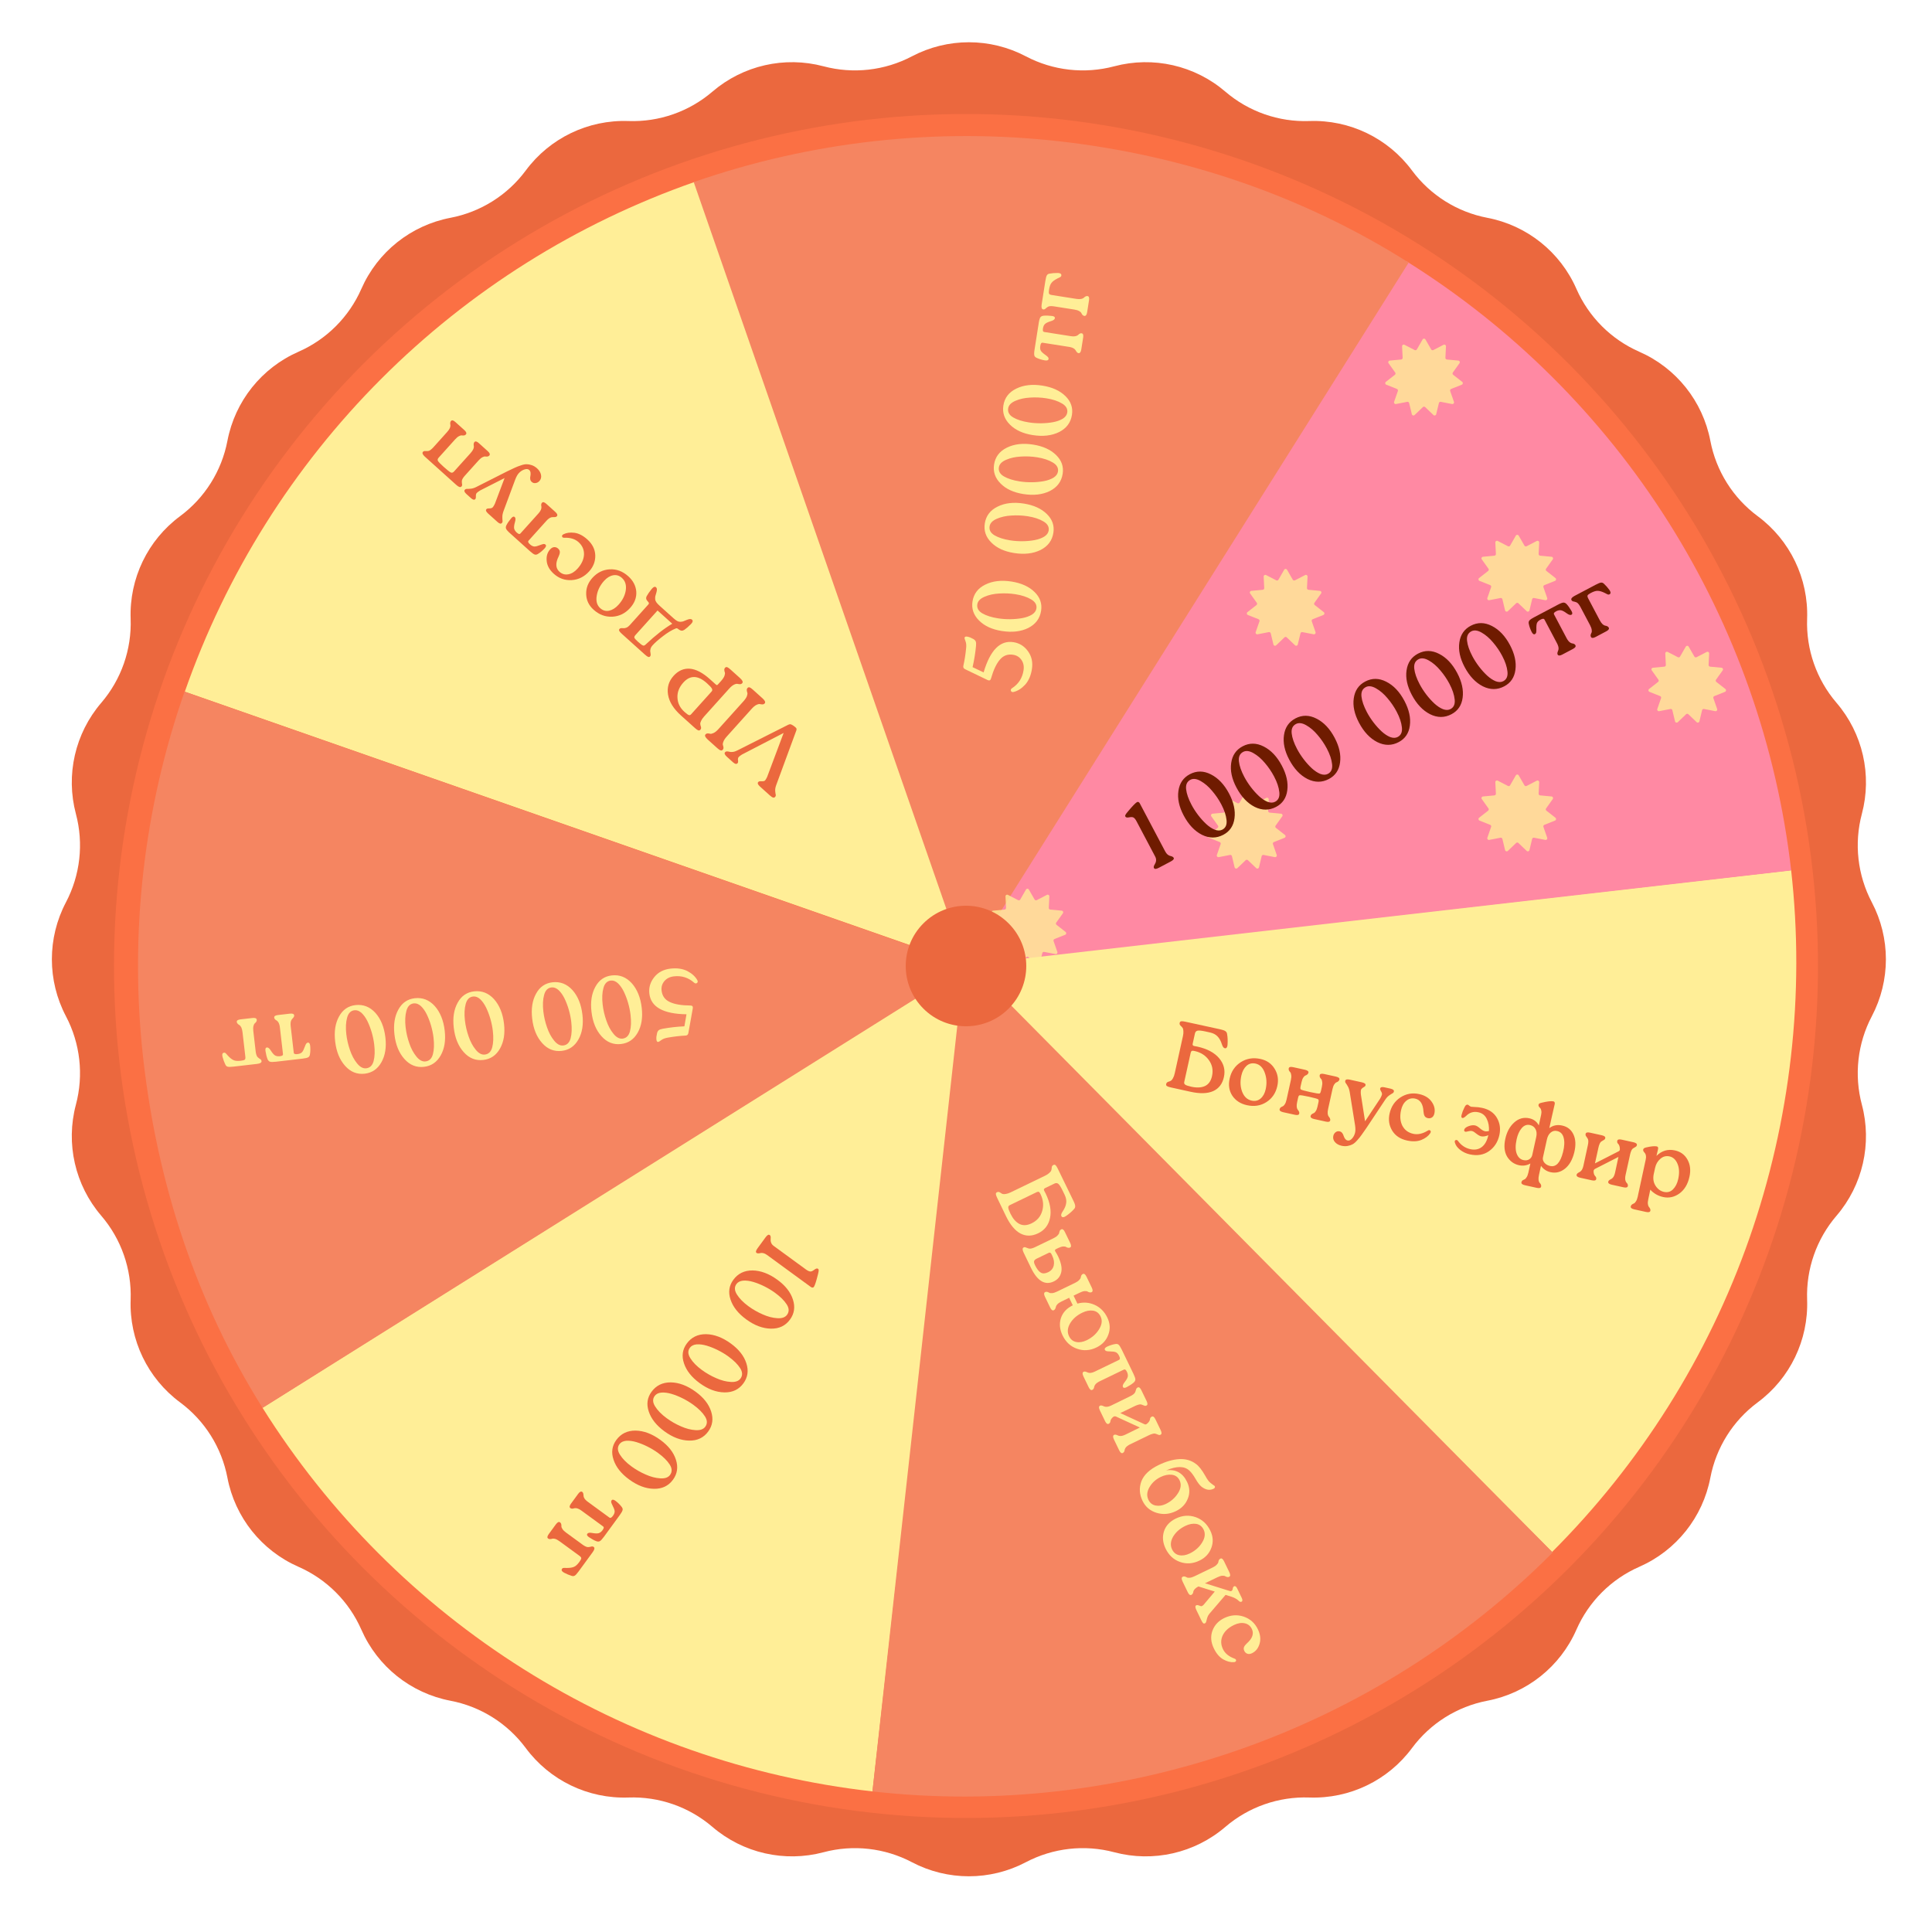 <svg width="524" height="524" viewBox="0 0 524 524" fill="none" xmlns="http://www.w3.org/2000/svg">
<g clip-path="url(#clip0_1206_1963)">
<path d="M247.332 15.278C257.003 10.188 268.561 10.188 278.233 15.278C285.604 19.157 294.164 20.121 302.214 17.98C312.775 15.17 324.044 17.742 332.34 24.856C338.663 30.278 346.794 33.123 355.118 32.827C366.041 32.437 376.454 37.452 382.96 46.234C387.918 52.927 395.212 57.51 403.393 59.073C414.128 61.124 423.165 68.331 427.553 78.34C430.897 85.969 436.989 92.06 444.617 95.404C454.627 99.793 461.833 108.829 463.884 119.564C465.447 127.745 470.03 135.039 476.723 139.998C485.505 146.503 490.52 156.917 490.131 167.839C489.834 176.163 492.679 184.294 498.101 190.617C505.215 198.914 507.787 210.182 504.977 220.744C502.836 228.793 503.801 237.353 507.679 244.724C512.769 254.396 512.769 265.954 507.679 275.626C503.801 282.997 502.836 291.557 504.977 299.606C507.787 310.168 505.215 321.436 498.101 329.733C492.679 336.056 489.834 344.187 490.131 352.511C490.52 363.434 485.505 373.847 476.723 380.353C470.03 385.311 465.447 392.605 463.884 400.786C461.833 411.521 454.627 420.557 444.617 424.946C436.989 428.29 430.897 434.382 427.553 442.01C423.165 452.019 414.128 459.226 403.393 461.277C395.212 462.84 387.918 467.423 382.96 474.116C376.454 482.898 366.041 487.913 355.118 487.524C346.794 487.227 338.663 490.072 332.34 495.494C324.044 502.608 312.775 505.18 302.214 502.37C294.164 500.229 285.604 501.193 278.233 505.072C268.561 510.162 257.003 510.162 247.332 505.072C239.96 501.193 231.4 500.229 223.351 502.37C212.789 505.18 201.521 502.608 193.224 495.494C186.901 490.072 178.77 487.227 170.446 487.524C159.524 487.913 149.11 482.898 142.605 474.116C137.647 467.423 130.353 462.84 122.171 461.277C111.436 459.226 102.4 452.019 98.011 442.01C94.667 434.382 88.576 428.29 80.947 424.946C70.938 420.557 63.732 411.521 61.681 400.786C60.117 392.605 55.534 385.311 48.841 380.353C40.059 373.847 35.044 363.434 35.434 352.511C35.73 344.187 32.885 336.056 27.463 329.733C20.349 321.436 17.777 310.168 20.587 299.606C22.729 291.557 21.764 282.997 17.885 275.626C12.796 265.954 12.796 254.396 17.885 244.724C21.764 237.353 22.729 228.793 20.587 220.744C17.777 210.182 20.349 198.914 27.463 190.617C32.885 184.294 35.73 176.163 35.434 167.839C35.044 156.917 40.059 146.503 48.841 139.998C55.534 135.039 60.117 127.745 61.681 119.564C63.732 108.829 70.938 99.793 80.947 95.404C88.576 92.06 94.667 85.969 98.011 78.34C102.4 68.331 111.436 61.124 122.171 59.073C130.353 57.51 137.647 52.927 142.605 46.234C149.11 37.452 159.524 32.437 170.446 32.827C178.77 33.123 186.901 30.278 193.224 24.856C201.521 17.742 212.789 15.17 223.351 17.98C231.4 20.121 239.96 19.157 247.332 15.278Z" fill="#EB683E"/>
<circle cx="262" cy="262" r="231.076" transform="rotate(45 262 262)" fill="#FB7044"/>
<path d="M485.795 236.018C489.59 269.645 485.626 303.983 474.447 335.924C463.267 367.865 444.887 397.021 420.95 420.943L261.954 261.55L485.795 236.018Z" fill="#FFEE97"/>
<path d="M381.414 70.829C410.116 88.757 434.407 112.925 452.48 141.535C470.554 170.145 481.945 202.462 485.807 236.082L262.145 261.772L381.414 70.829Z" fill="#FF89A3"/>
<g filter="url(#filter0_f_1206_1963)">
<circle cx="262" cy="263.051" r="10.402" transform="rotate(45 262 263.051)" fill="#E9A6FF"/>
</g>
<g clip-path="url(#clip1_1206_1963)">
<path d="M172.424 383.454C171.062 382.35 169.08 379.448 172.042 376.666C175.003 373.884 178.152 376.986 179.508 378.729C176.899 376.969 171.845 372.194 171.292 368.422" stroke="white" stroke-width="1.129" stroke-linecap="round"/>
<path d="M192.113 385.816C197.705 386.642 207.706 382.606 212.203 380.41C214.59 379.152 220.442 375.153 224.751 369.221C229.06 363.29 225.736 356.572 223.535 353.954C222.012 352.257 222.081 352.077 218.816 349.511C215.551 346.945 207.132 339.795 197.957 336.766C188.783 333.737 183.411 339.558 181.872 342.848C173.01 357.728 177.104 372.833 180.26 378.526C185.09 379.173 190.175 383.656 192.113 385.816Z" fill="#FFEE97" stroke="#FFEE97" stroke-width="1.129"/>
<path d="M198.777 342.281C196.23 340.563 190.112 338.568 186.018 344.336" stroke="white" stroke-width="1.129" stroke-linecap="round"/>
<path d="M194.781 380.749C193.181 381.675 189.617 383.26 188.163 382.187" stroke="white" stroke-width="1.129" stroke-linecap="round"/>
<path d="M184.827 374.626C184.721 376.472 184.914 380.367 186.528 381.181" stroke="white" stroke-width="1.129" stroke-linecap="round"/>
<path d="M187.293 381.563L189.411 378.119" stroke="white" stroke-width="1.129" stroke-linecap="round"/>
<path d="M189.197 398.407C193.197 394.623 192.855 388.531 192.185 385.959C187.364 380.35 182.149 378.685 180.144 378.553C173.482 380.214 169.977 386.267 170.279 387.727C170.582 389.188 174.23 387.459 176.237 388.693C178.244 389.927 176.999 391.715 179.469 393.379C181.939 395.044 185.602 391.109 186.587 395.059C187.375 398.22 188.655 398.608 189.197 398.407Z" fill="#FFEE97" stroke="#FFEE97" stroke-width="1.129"/>
<path d="M193.87 369.243L194.879 365.252C195.314 363.533 194.879 361.71 193.715 360.371L191.012 357.264L194.718 358.481C196.658 359.118 198.791 358.61 200.234 357.168L202.992 354.412L201.698 357.997C200.966 360.025 201.507 362.294 203.076 363.774L205.85 366.391L202.211 365.129C200.221 364.439 198.012 364.965 196.548 366.477L193.87 369.243Z" fill="#732D72"/>
<path d="M192.423 386.054C189.886 383.378 184 378.388 179.392 378.437" stroke="white" stroke-width="1.3" stroke-linecap="square"/>
<path d="M187.098 381.443C189.35 383.097 189.036 385.341 188.159 388.456" stroke="white" stroke-width="1.129" stroke-linecap="round"/>
<path d="M187.31 381.573C184.774 380.417 182.957 381.601 180.572 383.789" stroke="white" stroke-width="1.129" stroke-linecap="round"/>
</g>
<path d="M236.639 485.869C203.012 482.072 170.673 470.744 142.028 452.725C113.383 434.707 89.168 410.463 71.185 381.796L261.898 262.158L236.639 485.869Z" fill="#FFEE97"/>
<path d="M50.126 187.6C61.292 155.654 79.516 126.637 103.443 102.706C127.37 78.774 156.384 60.545 188.328 49.373L262.65 261.884L50.126 187.6Z" fill="#FFEE97"/>
<path d="M71.222 381.858C53.2 353.215 42.659 320.849 38.857 287.222C35.056 253.595 38.884 219.544 50.057 187.601L262.565 261.933L71.222 381.858Z" fill="#F58561"/>
<path d="M188.153 49.386C220.118 38.275 254.176 34.513 287.796 38.379C321.415 42.246 353.456 53.142 382.064 71.22L262.073 262.037L188.153 49.386Z" fill="#F58561"/>
<path d="M236.623 485.87C270.213 489.668 304.432 485.656 336.342 474.466C368.252 463.276 397.235 445.023 421.136 421.065L261.661 259.996L236.623 485.87Z" fill="#F58561"/>
<g opacity="0.8">
<path d="M348.301 154.52C348.471 154.224 348.898 154.224 349.069 154.52L350.626 157.229C350.745 157.434 351.004 157.51 351.214 157.401L353.989 155.965C354.292 155.808 354.652 156.039 354.635 156.38L354.481 159.501C354.47 159.738 354.646 159.942 354.882 159.964L357.993 160.256C358.333 160.288 358.511 160.676 358.312 160.954L356.496 163.496C356.358 163.689 356.396 163.956 356.583 164.103L359.042 166.03C359.311 166.241 359.25 166.664 358.932 166.79L356.03 167.947C355.81 168.034 355.698 168.28 355.776 168.504L356.802 171.455C356.914 171.777 356.635 172.1 356.299 172.035L353.232 171.439C353 171.394 352.773 171.54 352.717 171.77L351.985 174.807C351.905 175.14 351.495 175.26 351.249 175.024L348.991 172.864C348.82 172.7 348.55 172.7 348.378 172.864L346.121 175.024C345.874 175.26 345.464 175.14 345.384 174.807L344.652 171.77C344.597 171.54 344.369 171.394 344.137 171.439L341.07 172.035C340.735 172.1 340.455 171.777 340.567 171.455L341.594 168.504C341.671 168.28 341.559 168.034 341.339 167.947L338.437 166.79C338.119 166.664 338.059 166.241 338.328 166.03L340.786 164.103C340.973 163.956 341.011 163.689 340.874 163.496L339.057 160.954C338.859 160.676 339.036 160.288 339.376 160.256L342.487 159.964C342.723 159.942 342.9 159.738 342.888 159.501L342.734 156.38C342.718 156.039 343.077 155.808 343.38 155.965L346.155 157.401C346.366 157.51 346.625 157.434 346.743 157.229L348.301 154.52Z" fill="#FFEE97"/>
<path d="M411.132 145.273C411.302 144.977 411.73 144.977 411.9 145.273L413.458 147.981C413.576 148.187 413.835 148.263 414.046 148.154L416.82 146.718C417.124 146.561 417.483 146.792 417.466 147.133L417.313 150.253C417.301 150.49 417.478 150.694 417.714 150.716L420.824 151.008C421.165 151.04 421.342 151.429 421.143 151.707L419.327 154.249C419.189 154.442 419.228 154.709 419.414 154.855L421.873 156.782C422.142 156.993 422.081 157.416 421.764 157.543L418.862 158.699C418.641 158.787 418.529 159.032 418.607 159.256L419.634 162.207C419.746 162.53 419.466 162.853 419.131 162.788L416.064 162.191C415.831 162.146 415.604 162.292 415.549 162.523L414.817 165.56C414.737 165.892 414.327 166.012 414.08 165.776L411.822 163.617C411.651 163.453 411.381 163.453 411.21 163.617L408.952 165.776C408.705 166.012 408.295 165.892 408.215 165.56L407.484 162.523C407.428 162.292 407.201 162.146 406.968 162.191L403.902 162.788C403.566 162.853 403.286 162.53 403.399 162.207L404.425 159.256C404.503 159.032 404.391 158.787 404.171 158.699L401.268 157.543C400.951 157.416 400.89 156.993 401.159 156.782L403.618 154.855C403.805 154.709 403.843 154.442 403.705 154.249L401.889 151.707C401.69 151.429 401.868 151.04 402.208 151.008L405.318 150.716C405.554 150.694 405.731 150.49 405.72 150.253L405.566 147.133C405.549 146.792 405.909 146.561 406.212 146.718L408.987 148.154C409.197 148.263 409.456 148.187 409.574 147.981L411.132 145.273Z" fill="#FFEE97"/>
<path d="M337.774 214.958C337.944 214.662 338.371 214.662 338.542 214.958L340.1 217.666C340.218 217.872 340.477 217.948 340.687 217.839L343.462 216.403C343.765 216.246 344.125 216.477 344.108 216.818L343.954 219.939C343.943 220.175 344.119 220.379 344.355 220.401L347.466 220.693C347.806 220.725 347.984 221.114 347.785 221.392L345.969 223.934C345.831 224.127 345.869 224.394 346.056 224.54L348.515 226.468C348.784 226.679 348.723 227.101 348.406 227.228L345.503 228.384C345.283 228.472 345.171 228.718 345.249 228.942L346.275 231.892C346.388 232.215 346.108 232.538 345.772 232.473L342.706 231.877C342.473 231.831 342.246 231.977 342.19 232.208L341.459 235.245C341.379 235.577 340.969 235.698 340.722 235.462L338.464 233.302C338.293 233.138 338.023 233.138 337.852 233.302L335.594 235.462C335.347 235.698 334.937 235.577 334.857 235.245L334.125 232.208C334.07 231.977 333.843 231.831 333.61 231.877L330.543 232.473C330.208 232.538 329.928 232.215 330.04 231.892L331.067 228.942C331.145 228.718 331.032 228.472 330.812 228.384L327.91 227.228C327.593 227.101 327.532 226.679 327.801 226.468L330.26 224.54C330.446 224.394 330.485 224.127 330.347 223.934L328.53 221.392C328.332 221.114 328.509 220.725 328.85 220.693L331.96 220.401C332.196 220.379 332.373 220.175 332.361 219.939L332.207 216.818C332.191 216.477 332.55 216.246 332.854 216.403L335.628 217.839C335.839 217.948 336.098 217.872 336.216 217.666L337.774 214.958Z" fill="#FFEE97"/>
<path d="M278.275 241.257C278.446 240.961 278.873 240.961 279.043 241.257L280.601 243.965C280.719 244.171 280.978 244.247 281.189 244.138L283.963 242.702C284.267 242.545 284.626 242.776 284.609 243.117L284.456 246.238C284.444 246.474 284.621 246.678 284.857 246.701L287.967 246.993C288.308 247.024 288.485 247.413 288.287 247.691L286.47 250.233C286.332 250.426 286.371 250.693 286.557 250.839L289.016 252.767C289.285 252.978 289.224 253.401 288.907 253.527L286.005 254.684C285.785 254.771 285.672 255.017 285.75 255.241L286.777 258.191C286.889 258.514 286.609 258.837 286.274 258.772L283.207 258.176C282.974 258.131 282.747 258.276 282.692 258.507L281.96 261.544C281.88 261.876 281.47 261.997 281.223 261.761L278.965 259.601C278.794 259.437 278.524 259.437 278.353 259.601L276.095 261.761C275.848 261.997 275.438 261.876 275.358 261.544L274.627 258.507C274.571 258.276 274.344 258.131 274.111 258.176L271.045 258.772C270.709 258.837 270.429 258.514 270.542 258.191L271.568 255.241C271.646 255.017 271.534 254.771 271.314 254.684L268.411 253.527C268.094 253.401 268.033 252.978 268.302 252.767L270.761 250.839C270.948 250.693 270.986 250.426 270.848 250.233L269.032 247.691C268.833 247.413 269.011 247.024 269.351 246.993L272.462 246.701C272.698 246.678 272.874 246.474 272.863 246.238L272.709 243.117C272.692 242.776 273.052 242.545 273.355 242.702L276.13 244.138C276.34 244.247 276.599 244.171 276.717 243.965L278.275 241.257Z" fill="#FFEE97"/>
<path d="M385.842 92.066C386.012 91.77 386.44 91.77 386.61 92.066L388.168 94.774C388.286 94.98 388.545 95.055 388.756 94.947L391.53 93.51C391.834 93.353 392.193 93.585 392.176 93.926L392.023 97.046C392.011 97.283 392.188 97.487 392.424 97.509L395.534 97.801C395.875 97.833 396.052 98.222 395.853 98.5L394.037 101.042C393.899 101.235 393.938 101.502 394.124 101.648L396.583 103.575C396.852 103.786 396.791 104.209 396.474 104.336L393.572 105.492C393.351 105.58 393.239 105.825 393.317 106.049L394.344 109C394.456 109.323 394.176 109.646 393.841 109.581L390.774 108.984C390.541 108.939 390.314 109.085 390.259 109.315L389.527 112.353C389.447 112.685 389.037 112.805 388.79 112.569L386.532 110.41C386.361 110.246 386.091 110.246 385.92 110.41L383.662 112.569C383.415 112.805 383.005 112.685 382.925 112.353L382.194 109.315C382.138 109.085 381.911 108.939 381.678 108.984L378.611 109.581C378.276 109.646 377.996 109.323 378.109 109L379.135 106.049C379.213 105.825 379.101 105.58 378.881 105.492L375.978 104.336C375.661 104.209 375.6 103.786 375.869 103.575L378.328 101.648C378.514 101.502 378.553 101.235 378.415 101.042L376.599 98.5C376.4 98.222 376.578 97.833 376.918 97.801L380.028 97.509C380.264 97.487 380.441 97.283 380.43 97.046L380.276 93.926C380.259 93.585 380.619 93.353 380.922 93.51L383.697 94.947C383.907 95.055 384.166 94.98 384.284 94.774L385.842 92.066Z" fill="#FFEE97"/>
<path d="M411.132 210.286C411.302 209.99 411.73 209.99 411.9 210.286L413.458 212.994C413.576 213.2 413.835 213.276 414.046 213.167L416.82 211.731C417.124 211.574 417.483 211.805 417.466 212.146L417.313 215.266C417.301 215.503 417.478 215.707 417.714 215.729L420.824 216.021C421.165 216.053 421.342 216.442 421.143 216.72L419.327 219.262C419.189 219.455 419.228 219.722 419.414 219.868L421.873 221.796C422.142 222.006 422.081 222.429 421.764 222.556L418.862 223.712C418.641 223.8 418.529 224.046 418.607 224.27L419.634 227.22C419.746 227.543 419.466 227.866 419.131 227.801L416.064 227.205C415.831 227.159 415.604 227.305 415.549 227.536L414.817 230.573C414.737 230.905 414.327 231.026 414.08 230.789L411.822 228.63C411.651 228.466 411.381 228.466 411.21 228.63L408.952 230.789C408.705 231.026 408.295 230.905 408.215 230.573L407.484 227.536C407.428 227.305 407.201 227.159 406.968 227.205L403.902 227.801C403.566 227.866 403.286 227.543 403.399 227.22L404.425 224.27C404.503 224.046 404.391 223.8 404.171 223.712L401.268 222.556C400.951 222.429 400.89 222.006 401.159 221.796L403.618 219.868C403.805 219.722 403.843 219.455 403.705 219.262L401.889 216.72C401.69 216.442 401.868 216.053 402.208 216.021L405.318 215.729C405.554 215.707 405.731 215.503 405.72 215.266L405.566 212.146C405.549 211.805 405.909 211.574 406.212 211.731L408.987 213.167C409.197 213.276 409.456 213.2 409.574 212.994L411.132 210.286Z" fill="#FFEE97"/>
<path d="M457.227 175.369C457.397 175.073 457.825 175.073 457.995 175.369L459.553 178.077C459.671 178.283 459.93 178.359 460.14 178.25L462.915 176.814C463.218 176.657 463.578 176.888 463.561 177.229L463.407 180.35C463.396 180.586 463.573 180.79 463.809 180.813L466.919 181.105C467.259 181.137 467.437 181.525 467.238 181.803L465.422 184.345C465.284 184.538 465.323 184.805 465.509 184.952L467.968 186.879C468.237 187.09 468.176 187.513 467.859 187.639L464.956 188.796C464.736 188.883 464.624 189.129 464.702 189.353L465.728 192.304C465.841 192.626 465.561 192.949 465.226 192.884L462.159 192.288C461.926 192.243 461.699 192.389 461.643 192.619L460.912 195.656C460.832 195.988 460.422 196.109 460.175 195.873L457.917 193.713C457.746 193.549 457.476 193.549 457.305 193.713L455.047 195.873C454.8 196.109 454.39 195.988 454.31 195.656L453.578 192.619C453.523 192.389 453.296 192.243 453.063 192.288L449.996 192.884C449.661 192.949 449.381 192.626 449.493 192.304L450.52 189.353C450.598 189.129 450.486 188.883 450.265 188.796L447.363 187.639C447.046 187.513 446.985 187.09 447.254 186.879L449.713 184.952C449.899 184.805 449.938 184.538 449.8 184.345L447.984 181.803C447.785 181.525 447.962 181.137 448.303 181.105L451.413 180.813C451.649 180.79 451.826 180.586 451.814 180.35L451.661 177.229C451.644 176.888 452.003 176.657 452.307 176.814L455.081 178.25C455.292 178.359 455.551 178.283 455.669 178.077L457.227 175.369Z" fill="#FFEE97"/>
</g>
<circle cx="262" cy="262" r="16.346" transform="rotate(45 262 262)" fill="#EB683E"/>
<path d="M309.149 217.915L316.019 230.914C316.214 231.283 316.434 231.57 316.68 231.774C316.941 231.97 317.161 232.09 317.341 232.132C317.536 232.167 317.724 232.225 317.905 232.306C318.101 232.38 318.239 232.493 318.321 232.647C318.483 232.954 318.226 233.286 317.55 233.644L314.277 235.373C313.586 235.739 313.155 235.76 312.984 235.438C312.895 235.268 312.89 235.074 312.971 234.855C313.067 234.627 313.179 234.411 313.306 234.206C313.449 233.993 313.532 233.723 313.556 233.396C313.587 233.045 313.509 232.693 313.322 232.34L308.255 222.751C307.987 222.244 307.723 221.912 307.463 221.754C307.218 221.589 306.821 221.563 306.272 221.676C305.707 221.798 305.356 221.728 305.218 221.467C305.145 221.329 305.153 221.177 305.242 221.011C305.324 220.831 305.565 220.507 305.967 220.039C307.125 218.66 307.911 217.842 308.325 217.583C308.486 217.479 308.634 217.46 308.767 217.527C308.908 217.57 309.036 217.7 309.149 217.915ZM331.798 226.409C329.923 227.4 327.988 227.401 325.991 226.411C324.001 225.399 322.348 223.648 321.033 221.159C319.782 218.792 319.308 216.576 319.612 214.509C319.907 212.426 320.938 210.918 322.705 209.984C324.549 209.01 326.454 209.025 328.42 210.03C330.402 211.028 332.047 212.763 333.354 215.237C334.613 217.619 335.102 219.847 334.822 221.921C334.558 223.987 333.55 225.483 331.798 226.409ZM331.533 225.016C332.425 224.545 332.802 223.677 332.664 222.413C332.534 221.125 332.059 219.705 331.239 218.153C330.549 216.847 329.716 215.626 328.742 214.49C327.784 213.345 326.757 212.462 325.662 211.842C324.56 211.206 323.624 211.091 322.856 211.497C321.949 211.976 321.564 212.828 321.701 214.053C321.837 215.279 322.323 216.683 323.16 218.265C323.663 219.218 324.268 220.157 324.973 221.082C325.669 221.991 326.403 222.803 327.173 223.516C327.935 224.214 328.705 224.722 329.481 225.038C330.265 225.332 330.949 225.324 331.533 225.016ZM346.114 218.844C344.239 219.834 342.303 219.835 340.306 218.846C338.316 217.834 336.664 216.083 335.348 213.593C334.098 211.227 333.624 209.01 333.927 206.943C334.223 204.861 335.254 203.353 337.021 202.419C338.865 201.444 340.77 201.46 342.736 202.465C344.718 203.462 346.362 205.198 347.67 207.672C348.928 210.053 349.418 212.281 349.138 214.356C348.873 216.422 347.865 217.918 346.114 218.844ZM345.849 217.45C346.74 216.979 347.117 216.112 346.98 214.847C346.85 213.56 346.375 212.14 345.554 210.588C344.864 209.282 344.032 208.061 343.058 206.924C342.099 205.78 341.073 204.897 339.978 204.276C338.875 203.64 337.94 203.525 337.171 203.931C336.265 204.411 335.88 205.263 336.016 206.488C336.153 207.713 336.639 209.117 337.475 210.7C337.979 211.653 338.583 212.591 339.288 213.516C339.985 214.426 340.719 215.237 341.489 215.951C342.251 216.649 343.02 217.156 343.797 217.473C344.581 217.766 345.265 217.759 345.849 217.45ZM360.429 211.278C358.554 212.269 356.619 212.27 354.622 211.281C352.632 210.268 350.979 208.517 349.664 206.028C348.413 203.662 347.94 201.445 348.243 199.378C348.538 197.295 349.569 195.787 351.336 194.853C353.18 193.879 355.085 193.894 357.052 194.9C359.033 195.897 360.678 197.632 361.985 200.106C363.244 202.488 363.733 204.716 363.453 206.79C363.189 208.857 362.181 210.352 360.429 211.278ZM360.165 209.885C361.056 209.414 361.433 208.546 361.295 207.282C361.165 205.994 360.69 204.575 359.87 203.023C359.18 201.717 358.348 200.495 357.374 199.359C356.415 198.214 355.388 197.332 354.294 196.711C353.191 196.075 352.255 195.96 351.487 196.366C350.58 196.845 350.195 197.697 350.332 198.923C350.468 200.148 350.955 201.552 351.791 203.135C352.295 204.087 352.899 205.026 353.604 205.951C354.301 206.86 355.034 207.672 355.804 208.385C356.566 209.083 357.336 209.591 358.113 209.908C358.897 210.201 359.581 210.193 360.165 209.885ZM379.359 201.274C377.484 202.265 375.549 202.266 373.552 201.277C371.562 200.264 369.909 198.513 368.594 196.024C367.343 193.658 366.87 191.441 367.173 189.374C367.468 187.292 368.499 185.783 370.266 184.85C372.11 183.875 374.015 183.89 375.981 184.896C377.963 185.893 379.608 187.628 380.915 190.102C382.174 192.484 382.663 194.712 382.383 196.786C382.119 198.853 381.111 200.349 379.359 201.274ZM379.094 199.881C379.986 199.41 380.363 198.542 380.225 197.278C380.095 195.991 379.62 194.571 378.8 193.019C378.11 191.713 377.278 190.491 376.303 189.355C375.345 188.21 374.318 187.328 373.223 186.707C372.121 186.071 371.185 185.956 370.417 186.362C369.51 186.841 369.125 187.693 369.262 188.919C369.398 190.144 369.885 191.548 370.721 193.131C371.224 194.083 371.829 195.022 372.534 195.947C373.23 196.856 373.964 197.668 374.734 198.381C375.496 199.079 376.266 199.587 377.042 199.904C377.827 200.197 378.511 200.189 379.094 199.881ZM393.675 193.709C391.8 194.7 389.864 194.7 387.867 193.711C385.877 192.699 384.225 190.948 382.909 188.459C381.659 186.092 381.185 183.876 381.488 181.809C381.784 179.726 382.815 178.218 384.582 177.284C386.426 176.31 388.331 176.325 390.297 177.33C392.279 178.328 393.923 180.063 395.231 182.537C396.489 184.919 396.979 187.147 396.699 189.221C396.434 191.287 395.426 192.783 393.675 193.709ZM393.41 192.315C394.301 191.844 394.678 190.977 394.541 189.713C394.411 188.425 393.936 187.005 393.116 185.453C392.425 184.147 391.593 182.926 390.619 181.79C389.66 180.645 388.634 179.762 387.539 179.142C386.436 178.506 385.501 178.391 384.732 178.797C383.826 179.276 383.441 180.128 383.577 181.353C383.714 182.579 384.2 183.983 385.037 185.565C385.54 186.518 386.144 187.457 386.849 188.382C387.546 189.291 388.28 190.103 389.05 190.816C389.812 191.514 390.581 192.022 391.358 192.338C392.142 192.632 392.826 192.624 393.41 192.315ZM407.99 186.144C406.116 187.134 404.18 187.135 402.183 186.146C400.193 185.134 398.54 183.383 397.225 180.893C395.974 178.527 395.501 176.31 395.804 174.243C396.099 172.161 397.13 170.653 398.897 169.719C400.741 168.744 402.646 168.76 404.613 169.765C406.594 170.762 408.239 172.498 409.546 174.972C410.805 177.353 411.294 179.581 411.014 181.656C410.75 183.722 409.742 185.218 407.99 186.144ZM407.726 184.75C408.617 184.279 408.994 183.412 408.856 182.147C408.726 180.86 408.251 179.44 407.431 177.888C406.741 176.582 405.909 175.361 404.935 174.224C403.976 173.08 402.949 172.197 401.855 171.576C400.752 170.94 399.816 170.825 399.048 171.231C398.141 171.71 397.756 172.563 397.893 173.788C398.029 175.013 398.516 176.417 399.352 178C399.856 178.953 400.46 179.891 401.165 180.816C401.862 181.726 402.595 182.537 403.365 183.251C404.127 183.949 404.897 184.456 405.674 184.773C406.458 185.066 407.142 185.059 407.726 184.75ZM426.614 176.007L423.71 177.541C423.064 177.882 422.648 177.876 422.462 177.523C422.348 177.308 422.38 176.996 422.557 176.588C422.75 176.171 422.771 175.728 422.62 175.257C422.545 175.002 422.438 174.744 422.3 174.483L418.901 168.052C418.739 167.745 418.37 167.753 417.794 168.077C417.318 168.329 417.006 168.631 416.858 168.984C416.726 169.329 416.672 169.879 416.697 170.632C416.707 171.06 416.687 171.375 416.637 171.578C416.579 171.766 416.473 171.901 416.319 171.982C416.012 172.144 415.712 171.949 415.42 171.396C415.054 170.665 414.801 169.964 414.661 169.29C414.559 168.912 414.591 168.6 414.757 168.355C414.937 168.102 415.381 167.789 416.088 167.416L422.542 164.005C423.264 163.623 423.773 163.433 424.068 163.434C424.364 163.435 424.647 163.581 424.918 163.87C425.324 164.304 425.75 164.905 426.195 165.672C426.518 166.209 426.518 166.563 426.195 166.733C425.903 166.888 425.465 166.746 424.879 166.308C424.271 165.863 423.779 165.602 423.404 165.525C423.029 165.448 422.6 165.528 422.115 165.764C421.777 165.943 421.567 166.103 421.484 166.245C421.409 166.363 421.412 166.499 421.494 166.653L424.904 173.106C425.042 173.368 425.195 173.601 425.363 173.807C425.547 174.044 425.75 174.222 425.97 174.342C426.182 174.446 426.362 174.508 426.511 174.528C426.651 174.532 426.792 174.576 426.933 174.658C427.082 174.717 427.202 174.831 427.291 175C427.47 175.338 427.244 175.674 426.614 176.007ZM436.494 159.993C436.871 160.521 436.915 160.901 436.624 161.133C436.472 161.253 436.317 161.296 436.161 161.26C435.996 161.21 435.706 161.068 435.288 160.837C434.518 160.458 433.884 160.262 433.386 160.25C432.895 160.214 432.258 160.404 431.475 160.818C430.967 161.086 430.673 161.31 430.592 161.491C430.502 161.656 430.559 161.931 430.762 162.315L433.868 168.192C434.128 168.684 434.393 169.055 434.663 169.306C434.94 169.533 435.164 169.66 435.336 169.687C435.523 169.706 435.707 169.756 435.888 169.838C436.084 169.911 436.23 170.04 436.328 170.224C436.506 170.562 436.281 170.898 435.651 171.231L432.77 172.753C432.109 173.103 431.685 173.101 431.498 172.747C431.401 172.563 431.373 172.381 431.416 172.201C431.466 171.998 431.536 171.813 431.625 171.648C431.73 171.475 431.759 171.214 431.713 170.865C431.673 170.492 431.523 170.06 431.263 169.569L428.632 164.59C428.494 164.329 428.337 164.088 428.161 163.866C427.921 163.561 427.664 163.372 427.391 163.3C427.124 163.205 426.886 163.145 426.675 163.118C426.472 163.068 426.322 162.951 426.224 162.767C426.029 162.398 426.308 162.015 427.061 161.617L432.777 158.596C433.499 158.214 433.997 158.02 434.269 158.014C434.548 157.985 434.819 158.107 435.081 158.381C435.542 158.806 436.013 159.343 436.494 159.993Z" fill="#6F1B00"/>
<path d="M324.75 283.864C327.414 284.452 329.381 285.5 330.65 287.008C331.936 288.52 332.369 290.226 331.95 292.127C331.542 293.977 330.567 295.248 329.026 295.94C327.489 296.616 325.448 296.673 322.902 296.111L317.505 294.92C317.013 294.811 316.674 294.692 316.489 294.562C316.304 294.433 316.238 294.249 316.29 294.011C316.335 293.808 316.422 293.658 316.55 293.561C316.695 293.469 316.853 293.397 317.025 293.346C317.213 293.298 317.399 293.224 317.581 293.121C317.768 293.002 317.951 292.776 318.132 292.442C318.333 292.095 318.495 291.641 318.619 291.081L320.832 281.051C320.956 280.491 320.997 280.02 320.957 279.637C320.938 279.241 320.867 278.958 320.744 278.789C320.625 278.603 320.49 278.448 320.339 278.326C320.205 278.207 320.091 278.076 319.999 277.931C319.923 277.789 319.908 277.617 319.953 277.413C320.005 277.176 320.143 277.037 320.365 276.997C320.587 276.957 320.945 276.991 321.437 277.1L331.014 279.186C331.71 279.34 332.171 279.513 332.395 279.705C332.64 279.883 332.78 280.137 332.815 280.465C332.969 281.3 333.01 282.243 332.938 283.295C332.901 283.945 332.71 284.286 332.365 284.317C331.952 284.332 331.637 283.987 331.419 283.28C331.128 282.344 330.728 281.615 330.22 281.093C329.729 280.576 329.059 280.223 328.211 280.036L326.938 279.755C325.869 279.519 325.146 279.449 324.769 279.544C324.409 279.642 324.184 279.895 324.094 280.302L323.482 283.077C323.403 283.434 323.544 283.643 323.904 283.704C324.077 283.725 324.359 283.778 324.75 283.864ZM323.098 294.739C324.574 295.065 325.806 295.007 326.793 294.567C327.784 294.109 328.427 293.21 328.723 291.869C329.079 290.257 328.801 288.816 327.888 287.547C326.993 286.281 325.732 285.46 324.107 285.084C323.703 284.977 323.422 284.96 323.264 285.032C323.106 285.103 322.997 285.275 322.937 285.547L321.184 293.489C321.121 293.778 321.212 294.011 321.457 294.19C321.719 294.373 322.266 294.556 323.098 294.739ZM338.19 299.751C336.459 299.369 335.143 298.518 334.242 297.198C333.362 295.865 333.118 294.307 333.511 292.525C333.938 290.59 334.941 289.112 336.519 288.09C338.114 287.071 339.904 286.781 341.89 287.219C343.587 287.594 344.86 288.48 345.709 289.877C346.574 291.278 346.818 292.836 346.439 294.55C346.016 296.468 345.028 297.923 343.474 298.915C341.92 299.907 340.159 300.186 338.19 299.751ZM339.453 298.508C340.403 298.718 341.218 298.533 341.898 297.953C342.577 297.373 343.039 296.532 343.282 295.429C343.63 293.85 343.549 292.364 343.038 290.97C342.531 289.559 341.7 288.726 340.546 288.471C339.579 288.258 338.749 288.466 338.059 289.097C337.385 289.731 336.924 290.608 336.677 291.729C336.321 293.341 336.398 294.808 336.907 296.131C337.433 297.457 338.282 298.25 339.453 298.508ZM361.398 295.395L360.218 300.741C360.098 301.284 360.06 301.738 360.104 302.104C360.169 302.456 360.258 302.698 360.371 302.83C360.502 302.966 360.609 303.123 360.694 303.302C360.796 303.484 360.825 303.678 360.78 303.881C360.698 304.255 360.309 304.365 359.613 304.211L356.431 303.509C355.701 303.348 355.379 303.072 355.465 302.682C355.51 302.478 355.607 302.322 355.756 302.212C355.925 302.089 356.097 301.994 356.273 301.926C356.465 301.861 356.656 301.681 356.846 301.385C357.056 301.075 357.222 300.649 357.342 300.106L357.594 298.96C357.684 298.553 357.662 298.29 357.528 298.171C357.347 298.025 356.518 297.788 355.042 297.463C353.514 297.126 352.644 296.996 352.431 297.073C352.277 297.128 352.156 297.351 352.07 297.741L351.817 298.887C351.697 299.43 351.66 299.884 351.703 300.25C351.768 300.602 351.857 300.845 351.97 300.976C352.101 301.112 352.208 301.269 352.293 301.448C352.395 301.631 352.424 301.824 352.379 302.028C352.297 302.401 351.908 302.511 351.212 302.357L348.03 301.655C347.3 301.494 346.978 301.219 347.064 300.828C347.109 300.625 347.206 300.468 347.355 300.358C347.524 300.236 347.696 300.14 347.872 300.072C348.064 300.008 348.255 299.827 348.445 299.531C348.656 299.222 348.821 298.795 348.941 298.252L350.12 292.906C350.24 292.363 350.268 291.915 350.203 291.563C350.159 291.197 350.072 290.947 349.942 290.811C349.812 290.676 349.695 290.516 349.593 290.334C349.508 290.155 349.488 289.964 349.533 289.76C349.615 289.386 350.013 289.278 350.726 289.436L353.908 290.138C354.638 290.299 354.961 290.566 354.879 290.939C354.834 291.143 354.727 291.306 354.557 291.429C354.405 291.556 354.233 291.651 354.04 291.715C353.865 291.784 353.672 291.972 353.462 292.282C353.272 292.578 353.117 292.998 352.997 293.541L352.744 294.686C352.654 295.094 352.676 295.357 352.81 295.475C352.992 295.622 353.837 295.862 355.348 296.195C356.858 296.529 357.72 296.656 357.933 296.579C358.078 296.486 358.19 296.262 358.268 295.905L358.521 294.76C358.641 294.217 358.669 293.769 358.604 293.417C358.56 293.051 358.473 292.8 358.343 292.665C358.212 292.529 358.096 292.37 357.994 292.187C357.909 292.008 357.889 291.817 357.934 291.614C358.016 291.24 358.414 291.132 359.127 291.289L362.309 291.992C363.039 292.153 363.362 292.42 363.28 292.793C363.235 292.997 363.128 293.16 362.958 293.283C362.806 293.409 362.634 293.505 362.441 293.569C362.266 293.637 362.073 293.826 361.863 294.136C361.673 294.432 361.518 294.851 361.398 295.395ZM375.501 294.902L377.104 295.256C377.817 295.413 378.132 295.679 378.05 296.052C378.001 296.273 377.867 296.439 377.646 296.55C377.447 296.649 377.157 296.834 376.776 297.106C376.4 297.361 376.037 297.753 375.689 298.281L370.535 306.034C369.98 306.855 369.552 307.463 369.251 307.859C368.963 308.276 368.584 308.745 368.114 309.264C367.66 309.787 367.242 310.148 366.86 310.349C366.494 310.553 366.052 310.704 365.531 310.803C365.011 310.902 364.454 310.886 363.86 310.755C363.097 310.586 362.495 310.249 362.055 309.742C361.632 309.239 361.486 308.691 361.617 308.097C361.71 307.673 361.918 307.336 362.24 307.087C362.562 306.837 362.927 306.758 363.334 306.848C363.623 306.911 363.857 307.061 364.036 307.296C364.229 307.552 364.358 307.812 364.425 308.076C364.508 308.343 364.637 308.603 364.813 308.856C365.006 309.112 365.238 309.27 365.509 309.33C365.917 309.42 366.323 309.233 366.727 308.771C367.128 308.325 367.4 307.78 367.542 307.135C367.647 306.66 367.639 306.009 367.519 305.181L366.067 296.158C365.956 295.528 365.784 295.019 365.55 294.629C365.319 294.222 365.134 293.932 364.994 293.759C364.858 293.568 364.814 293.363 364.863 293.142C364.945 292.769 365.335 292.659 366.03 292.813L369.391 293.554C370.121 293.715 370.444 293.982 370.362 294.356C370.321 294.542 370.159 294.711 369.876 294.863C369.594 295.014 369.377 295.189 369.227 295.387C369.076 295.585 369.033 296.065 369.096 296.826L370.235 304.125L374.315 297.978C374.696 297.297 374.867 296.845 374.827 296.622C374.791 296.383 374.685 296.137 374.51 295.885C374.351 295.636 374.292 295.419 374.333 295.232C374.416 294.859 374.805 294.749 375.501 294.902ZM381.598 309.329C379.782 308.928 378.448 308.038 377.596 306.657C376.748 305.26 376.509 303.721 376.879 302.041C377.303 300.123 378.284 298.658 379.825 297.645C381.382 296.636 383.078 296.334 384.91 296.738C386.421 297.072 387.543 297.755 388.276 298.789C389.026 299.826 389.279 300.897 389.035 302C388.923 302.509 388.701 302.87 388.37 303.081C388.038 303.293 387.669 303.354 387.262 303.264C386.837 303.17 386.543 302.972 386.378 302.668C386.214 302.365 386.114 301.969 386.08 301.481C385.973 299.464 385.234 298.296 383.863 297.976C382.93 297.77 382.113 297.963 381.413 298.556C380.716 299.132 380.242 299.989 379.991 301.126C379.636 302.738 379.754 304.135 380.348 305.316C380.963 306.484 381.949 307.217 383.306 307.517C384.545 307.79 385.855 307.501 387.236 306.649C387.526 306.463 387.757 306.461 387.931 306.642C388.109 306.806 388.1 307.044 387.907 307.357C387.401 308.118 386.6 308.724 385.503 309.176C384.41 309.611 383.109 309.662 381.598 309.329ZM402.014 300.485C403.864 300.894 405.194 301.801 406.005 303.208C406.816 304.615 407.034 306.167 406.66 307.864C406.248 309.731 405.314 311.18 403.858 312.212C402.403 313.243 400.657 313.534 398.62 313.085C397.67 312.875 396.806 312.471 396.031 311.873C395.272 311.278 394.794 310.621 394.597 309.901C394.499 309.541 394.566 309.316 394.8 309.225C395.054 309.121 395.276 309.206 395.465 309.479C396.328 310.648 397.43 311.381 398.771 311.677C399.976 311.942 401.004 311.76 401.855 311.129C402.727 310.485 403.329 309.408 403.662 307.897C402.899 308.209 402.246 308.305 401.703 308.186C401.347 308.107 400.919 307.87 400.418 307.475C399.939 307.067 399.555 306.831 399.266 306.767C398.961 306.7 398.609 306.72 398.212 306.828C397.814 306.936 397.565 306.979 397.463 306.956C397.174 306.893 397.062 306.717 397.125 306.428C397.212 306.038 397.595 305.713 398.275 305.454C398.955 305.194 399.558 305.123 400.084 305.239C400.458 305.321 400.897 305.587 401.403 306.037C401.913 306.47 402.346 306.726 402.702 306.804C403.042 306.879 403.419 306.864 403.833 306.76C403.909 305.531 403.714 304.438 403.249 303.481C402.787 302.507 402.03 301.904 400.978 301.672C399.688 301.387 398.574 301.72 397.634 302.669C397.186 303.087 396.852 303.271 396.631 303.222C396.343 303.159 396.274 302.867 396.424 302.349C396.576 301.742 396.811 301.117 397.131 300.476C397.302 300.104 397.453 299.862 397.585 299.748C397.737 299.622 397.907 299.579 398.094 299.62C398.195 299.643 398.335 299.736 398.513 299.9C398.694 300.046 398.878 300.14 399.064 300.182C399.166 300.204 399.508 300.226 400.091 300.248C400.694 300.256 401.335 300.336 402.014 300.485ZM423.698 305.27C425.141 305.588 426.163 306.401 426.764 307.709C427.369 308.999 427.442 310.608 426.981 312.535C426.484 314.543 425.642 316.022 424.454 316.97C423.266 317.918 421.967 318.236 420.559 317.926C419.473 317.686 418.603 317.111 417.949 316.202L417.404 318.671C417.284 319.214 417.246 319.669 417.29 320.034C417.351 320.404 417.447 320.656 417.577 320.792C417.707 320.927 417.817 321.076 417.906 321.238C418.008 321.421 418.035 321.622 417.986 321.843C417.903 322.216 417.506 322.324 416.793 322.167L413.611 321.465C412.881 321.304 412.559 321.028 412.645 320.638C412.69 320.434 412.789 320.269 412.942 320.143C413.107 320.037 413.278 319.95 413.453 319.882C413.645 319.817 413.838 319.629 414.032 319.315C414.242 319.006 414.408 318.58 414.528 318.037L415.072 315.567C414.097 316.117 413.066 316.272 411.98 316.033C410.605 315.729 409.531 314.95 408.758 313.693C408.006 312.424 407.847 310.805 408.282 308.836C408.694 306.969 409.498 305.501 410.695 304.43C411.897 303.342 413.269 302.969 414.814 303.31C415.968 303.564 416.814 304.205 417.353 305.231L417.988 302.355C418.085 301.914 418.098 301.534 418.026 301.215C417.974 300.884 417.873 300.657 417.722 300.534C417.592 300.399 417.472 300.257 417.362 300.108C417.273 299.946 417.248 299.78 417.285 299.61C417.315 299.474 417.392 299.367 417.517 299.288C417.641 299.208 417.871 299.134 418.206 299.066C419.618 298.719 420.641 298.598 421.276 298.702C421.633 298.781 421.762 299.041 421.665 299.482L420.864 302.99L420.207 305.968C421.211 305.211 422.375 304.978 423.698 305.27ZM413.193 314.645C413.804 314.78 414.327 314.709 414.763 314.431C415.198 314.153 415.471 313.76 415.584 313.251L416.662 308.363C416.846 307.531 416.779 306.822 416.464 306.237C416.148 305.651 415.651 305.283 414.972 305.133C414.106 304.942 413.349 305.229 412.7 305.993C412.071 306.745 411.62 307.74 411.347 308.979C410.988 310.608 410.992 311.917 411.361 312.906C411.734 313.878 412.345 314.458 413.193 314.645ZM423.924 312.475C424.316 310.941 424.377 309.656 424.108 308.617C423.855 307.583 423.254 306.961 422.304 306.751C421.659 306.609 421.085 306.749 420.582 307.172C420.083 307.578 419.742 308.197 419.559 309.029L418.48 313.916C418.371 314.409 418.499 314.882 418.861 315.335C419.241 315.793 419.761 316.095 420.423 316.241C422.036 316.596 423.203 315.341 423.924 312.475ZM431.76 320.13L428.578 319.428C427.848 319.267 427.527 318.991 427.613 318.601C427.665 318.364 427.891 318.146 428.29 317.95C428.707 317.757 429.01 317.432 429.199 316.976C429.306 316.732 429.392 316.466 429.455 316.178L430.677 310.521C430.741 310.232 430.777 309.947 430.786 309.664C430.797 309.292 430.723 308.982 430.564 308.734C430.422 308.489 430.288 308.29 430.162 308.138C430.039 307.968 430.004 307.765 430.056 307.527C430.138 307.154 430.528 307.044 431.223 307.197L434.431 307.905C435.144 308.062 435.459 308.328 435.377 308.701C435.328 308.922 435.204 309.081 435.004 309.18C434.821 309.282 434.606 309.412 434.357 309.571C434.129 309.716 433.949 309.97 433.815 310.332C433.705 310.593 433.617 310.867 433.554 311.155L432.588 315.534L438.936 312.29C439.115 312.205 439.223 312.122 439.258 312.04C439.311 311.963 439.339 311.836 439.343 311.659C439.346 311.321 439.302 311.036 439.211 310.802C439.124 310.551 439.029 310.379 438.925 310.285C438.821 310.191 438.731 310.073 438.656 309.932C438.601 309.777 438.594 309.607 438.635 309.42C438.718 309.047 439.107 308.937 439.803 309.09L443.01 309.798C443.723 309.955 444.038 310.221 443.956 310.594C443.907 310.815 443.783 310.974 443.583 311.073C443.401 311.175 443.185 311.305 442.936 311.464C442.708 311.609 442.528 311.863 442.395 312.225C442.284 312.486 442.196 312.76 442.133 313.048L440.886 318.7C440.822 318.988 440.788 319.266 440.782 319.531C440.77 319.831 440.809 320.098 440.9 320.332C440.994 320.548 441.091 320.712 441.192 320.823C441.312 320.921 441.4 321.047 441.455 321.202C441.531 321.343 441.548 321.507 441.507 321.694C441.424 322.067 441.035 322.177 440.339 322.023L437.157 321.321C436.427 321.16 436.106 320.884 436.192 320.494C436.244 320.256 436.47 320.039 436.869 319.843C437.286 319.65 437.589 319.325 437.778 318.869C437.886 318.625 437.971 318.359 438.035 318.071L438.953 313.788L432.635 317.013C432.394 317.138 432.254 317.329 432.215 317.588C432.208 317.942 432.249 318.236 432.34 318.47C432.431 318.703 432.528 318.867 432.632 318.961C432.736 319.055 432.817 319.171 432.876 319.309C432.952 319.45 432.969 319.614 432.928 319.801C432.845 320.174 432.456 320.284 431.76 320.13ZM454.294 312.021C455.822 312.358 456.954 313.195 457.691 314.533C458.432 315.853 458.606 317.404 458.213 319.186C457.767 321.206 456.856 322.713 455.48 323.709C454.107 324.687 452.64 325.004 451.078 324.66C449.687 324.353 448.525 323.687 447.594 322.663L447.053 325.24C446.933 325.783 446.897 326.229 446.944 326.577C447.005 326.947 447.092 327.197 447.206 327.329C447.336 327.465 447.444 327.622 447.529 327.801C447.631 327.984 447.659 328.177 447.614 328.381C447.532 328.754 447.143 328.864 446.447 328.71L443.239 328.003C442.527 327.845 442.211 327.58 442.294 327.207C442.339 327.003 442.437 326.838 442.59 326.711C442.759 326.588 442.932 326.493 443.107 326.425C443.299 326.361 443.492 326.172 443.686 325.858C443.893 325.566 444.056 325.148 444.176 324.605L446.366 314.436C446.542 313.639 446.413 313.014 445.979 312.562C445.722 312.274 445.618 312.02 445.667 311.799C445.704 311.63 445.785 311.505 445.909 311.426C446.037 311.329 446.269 311.247 446.605 311.179C447.786 310.905 448.686 310.819 449.305 310.92C449.668 310.965 449.798 311.225 449.693 311.7L449.269 313.502C450.701 312.091 452.376 311.598 454.294 312.021ZM451.28 323.263C452.264 323.48 453.089 323.252 453.753 322.58C454.438 321.895 454.91 320.967 455.168 319.796C455.524 318.183 455.463 316.808 454.984 315.67C454.522 314.536 453.799 313.861 452.815 313.643C451.881 313.438 451.05 313.655 450.322 314.295C449.597 314.918 449.126 315.722 448.909 316.706L448.527 318.437C448.278 319.646 448.445 320.706 449.027 321.617C449.612 322.512 450.363 323.06 451.28 323.263Z" fill="#EB683E"/>
<path d="M198.82 206.756L197.153 205.257C196.558 204.722 196.395 204.306 196.662 204.009C196.79 203.867 196.959 203.797 197.168 203.798C197.377 203.799 197.594 203.831 197.819 203.893C198.032 203.968 198.347 203.982 198.763 203.935C199.154 203.89 199.571 203.751 200.014 203.518L213.751 196.589C214.003 196.465 214.216 196.411 214.389 196.426C214.55 196.455 214.803 196.577 215.146 196.792C215.581 197.089 215.851 197.321 215.959 197.488C216.066 197.654 216.071 197.87 215.974 198.133L210.535 212.912C210.309 213.527 210.214 214.061 210.25 214.514C210.287 214.968 210.335 215.304 210.396 215.522C210.445 215.753 210.388 215.959 210.226 216.14C210.063 216.321 209.881 216.38 209.681 216.316C209.456 216.255 209.163 216.061 208.801 215.735L206.107 213.312C205.539 212.801 205.388 212.396 205.655 212.099C205.806 211.931 206.055 211.863 206.401 211.893C206.735 211.913 207.023 211.891 207.266 211.829C207.496 211.756 207.765 211.378 208.073 210.697L212.539 198.795L201.255 204.634C200.612 205.037 200.259 205.351 200.197 205.576C200.122 205.789 200.117 206.042 200.182 206.334C200.222 206.627 200.172 206.851 200.033 207.006C199.754 207.316 199.349 207.233 198.82 206.756ZM203.882 192.235L197.117 199.755C196.652 200.272 196.345 200.743 196.195 201.17C196.032 201.584 195.994 201.9 196.079 202.117C196.151 202.323 196.2 202.541 196.225 202.774C196.236 202.995 196.161 203.196 195.998 203.377C195.847 203.545 195.665 203.591 195.452 203.516C195.227 203.454 194.927 203.255 194.552 202.918L191.955 200.582C191.27 199.966 191.067 199.502 191.346 199.192C191.509 199.011 191.707 198.921 191.941 198.921C192.175 198.921 192.404 198.952 192.629 199.014C192.841 199.064 193.151 198.992 193.559 198.798C193.967 198.605 194.404 198.249 194.869 197.732L201.633 190.212C202.098 189.695 202.412 189.23 202.575 188.815C202.725 188.389 202.763 188.073 202.691 187.867C202.606 187.65 202.557 187.431 202.545 187.21C202.521 186.978 202.59 186.771 202.753 186.59C202.904 186.422 203.092 186.369 203.316 186.431C203.53 186.506 203.824 186.712 204.198 187.049L206.795 189.385C207.48 190.001 207.683 190.465 207.404 190.775C207.241 190.956 207.043 191.046 206.809 191.046C206.576 191.046 206.353 191.021 206.141 190.971C205.916 190.909 205.6 190.975 205.191 191.169C204.783 191.362 204.347 191.718 203.882 192.235ZM188.496 197.47L184.678 194.036C182.662 192.222 181.499 190.346 181.187 188.405C180.875 186.465 181.37 184.771 182.672 183.324C183.962 181.89 185.447 181.239 187.128 181.372C188.797 181.517 190.601 182.462 192.539 184.205L194.07 185.583C194.238 185.734 194.365 185.813 194.452 185.821C194.526 185.817 194.644 185.725 194.807 185.544L195.539 184.73C196.004 184.213 196.318 183.747 196.48 183.332C196.63 182.906 196.669 182.59 196.596 182.385C196.511 182.168 196.462 181.949 196.451 181.728C196.426 181.495 196.495 181.289 196.658 181.108C196.809 180.94 196.997 180.887 197.222 180.949C197.435 181.024 197.729 181.23 198.104 181.567L200.701 183.903C201.386 184.519 201.588 184.982 201.31 185.292C201.147 185.473 200.949 185.564 200.715 185.564C200.481 185.564 200.258 185.539 200.046 185.488C199.821 185.426 199.505 185.492 199.097 185.686C198.689 185.88 198.252 186.235 197.787 186.752L190.97 194.331C190.587 194.757 190.318 195.146 190.164 195.499C189.986 195.853 189.909 196.134 189.932 196.342C189.944 196.563 189.985 196.764 190.056 196.945C190.114 197.114 190.148 197.284 190.157 197.456C190.153 197.616 190.082 197.774 189.942 197.929C189.779 198.11 189.591 198.163 189.378 198.088C189.165 198.013 188.871 197.807 188.496 197.47ZM191.729 185.3C189.313 183.127 187.181 183.067 185.333 185.122C184.194 186.388 183.663 187.758 183.741 189.23C183.807 190.716 184.435 191.993 185.624 193.063C186.205 193.586 186.608 193.878 186.833 193.94C187.046 194.015 187.246 193.949 187.432 193.742L193.011 187.54C193.208 187.32 193.232 187.061 193.08 186.761C192.916 186.45 192.466 185.963 191.729 185.3ZM187.682 168.054C188.005 168.345 187.904 168.756 187.378 169.289C186.688 169.978 186.1 170.489 185.613 170.822C185.339 170.996 185.085 171.071 184.85 171.047C184.603 171.035 184.281 170.874 183.883 170.563C183.702 170.4 183.503 170.361 183.286 170.447C182.225 170.872 181.08 171.56 179.851 172.511C178.597 173.464 177.644 174.302 176.993 175.025C176.703 175.348 176.517 175.672 176.435 175.996C176.342 176.333 176.326 176.611 176.387 176.829C176.436 177.061 176.467 177.287 176.478 177.508C176.49 177.729 176.438 177.904 176.322 178.033C176.182 178.188 176.012 178.234 175.812 178.17C175.599 178.096 175.292 177.878 174.891 177.518L168.67 171.921C168.269 171.561 168.027 171.284 167.943 171.092C167.859 170.899 167.887 170.726 168.026 170.571C168.142 170.441 168.311 170.371 168.532 170.359C168.728 170.349 168.932 170.357 169.142 170.382C169.34 170.397 169.596 170.346 169.91 170.231C170.211 170.104 170.495 169.892 170.762 169.595L175.853 163.936C176.051 163.716 176.045 163.501 175.837 163.291C175.499 162.939 175.311 162.654 175.275 162.434C175.214 162.216 175.262 161.955 175.418 161.651C175.699 161.132 176.145 160.493 176.757 159.735C177.231 159.156 177.629 159.012 177.952 159.302C178.211 159.535 178.235 160.001 178.026 160.701C177.879 161.177 177.78 161.52 177.73 161.732C177.691 161.931 177.68 162.19 177.697 162.509C177.726 162.815 177.84 163.105 178.039 163.377C178.225 163.638 178.512 163.943 178.899 164.292L182.621 167.639C183.008 167.988 183.348 168.247 183.64 168.416C183.919 168.573 184.212 168.65 184.52 168.646C184.839 168.629 185.095 168.591 185.289 168.532C185.494 168.459 185.826 168.325 186.283 168.128C186.957 167.847 187.424 167.822 187.682 168.054ZM182.332 169.168L178.34 165.576L172.359 172.224C172.092 172.522 171.995 172.773 172.067 172.978C172.139 173.184 172.466 173.548 173.048 174.071C173.694 174.652 174.142 174.985 174.393 175.07C174.619 175.157 174.866 175.064 175.135 174.791C177.832 172.261 180.231 170.387 182.332 169.168ZM170.396 156.292C171.714 157.477 172.439 158.866 172.573 160.459C172.682 162.053 172.126 163.529 170.906 164.885C169.58 166.358 167.979 167.151 166.102 167.262C164.213 167.362 162.512 166.732 161 165.372C159.708 164.21 159.037 162.812 158.987 161.178C158.925 159.532 159.481 158.056 160.655 156.751C161.968 155.291 163.545 154.513 165.386 154.415C167.227 154.318 168.897 154.943 170.396 156.292ZM168.685 156.751C167.961 156.1 167.161 155.86 166.284 156.029C165.407 156.199 164.59 156.703 163.835 157.543C162.754 158.745 162.092 160.078 161.85 161.543C161.595 163.021 161.908 164.155 162.786 164.946C163.523 165.608 164.347 165.835 165.259 165.627C166.158 165.407 166.991 164.871 167.758 164.018C168.863 162.791 169.519 161.476 169.728 160.074C169.924 158.661 169.576 157.553 168.685 156.751ZM159.284 146.296C160.667 147.54 161.389 148.973 161.45 150.594C161.499 152.228 160.949 153.685 159.798 154.964C158.485 156.424 156.908 157.215 155.069 157.337C153.216 157.447 151.592 156.875 150.197 155.619C149.047 154.585 148.408 153.437 148.279 152.176C148.138 150.904 148.445 149.848 149.201 149.008C149.55 148.62 149.92 148.416 150.313 148.395C150.706 148.375 151.057 148.504 151.367 148.783C151.69 149.073 151.849 149.391 151.842 149.736C151.836 150.081 151.727 150.474 151.517 150.916C150.616 152.724 150.683 154.104 151.718 155.059C152.428 155.698 153.234 155.932 154.136 155.762C155.026 155.604 155.861 155.092 156.639 154.226C157.744 152.999 158.328 151.725 158.394 150.405C158.435 149.086 157.939 147.961 156.905 147.031C155.962 146.183 154.679 145.789 153.058 145.85C152.715 145.869 152.512 145.756 152.45 145.513C152.376 145.283 152.501 145.08 152.823 144.903C153.639 144.491 154.634 144.358 155.811 144.505C156.977 144.665 158.134 145.262 159.284 146.296ZM148.17 136.649L150.612 138.846C151.155 139.334 151.293 139.727 151.025 140.024C150.863 140.205 150.559 140.283 150.115 140.257C149.657 140.22 149.234 140.353 148.844 140.656C148.63 140.815 148.425 141.005 148.227 141.224L143.363 146.632C143.131 146.89 143.266 147.234 143.768 147.663C144.169 148.023 144.56 148.212 144.943 148.228C145.312 148.233 145.846 148.094 146.545 147.811C146.943 147.655 147.246 147.565 147.454 147.542C147.65 147.531 147.813 147.584 147.942 147.7C148.201 147.933 148.121 148.282 147.702 148.747C147.143 149.343 146.572 149.822 145.988 150.185C145.667 150.411 145.364 150.489 145.077 150.418C144.777 150.335 144.33 150.027 143.736 149.492L138.309 144.61C137.702 144.064 137.348 143.652 137.247 143.374C137.146 143.096 137.185 142.781 137.363 142.427C137.63 141.896 138.047 141.289 138.614 140.607C139.007 140.118 139.339 139.996 139.61 140.24C139.856 140.461 139.874 140.922 139.665 141.622C139.457 142.347 139.381 142.898 139.438 143.277C139.495 143.655 139.718 144.031 140.107 144.404C140.391 144.66 140.614 144.802 140.776 144.83C140.913 144.86 141.039 144.81 141.156 144.681L146.037 139.254C146.235 139.035 146.401 138.81 146.537 138.582C146.696 138.327 146.793 138.076 146.829 137.828C146.854 137.593 146.85 137.402 146.818 137.256C146.774 137.123 146.766 136.976 146.794 136.814C146.798 136.654 146.864 136.503 146.992 136.361C147.248 136.077 147.64 136.173 148.17 136.649ZM127.725 135.09L126.504 133.991C125.961 133.503 125.818 133.117 126.074 132.833C126.225 132.665 126.424 132.586 126.67 132.598C126.893 132.611 127.236 132.593 127.701 132.543C128.155 132.507 128.663 132.345 129.226 132.057L137.532 127.852C138.42 127.411 139.092 127.092 139.549 126.896C140.005 126.675 140.566 126.454 141.231 126.235C141.883 126.003 142.425 125.895 142.857 125.909C143.275 125.911 143.735 125.998 144.236 126.168C144.738 126.338 145.214 126.627 145.667 127.034C146.248 127.557 146.605 128.147 146.739 128.805C146.859 129.45 146.716 130 146.309 130.452C146.018 130.775 145.671 130.965 145.268 131.024C144.865 131.082 144.509 130.972 144.199 130.693C143.979 130.495 143.849 130.25 143.809 129.956C143.768 129.639 143.783 129.349 143.855 129.086C143.915 128.812 143.93 128.522 143.902 128.216C143.86 127.898 143.736 127.647 143.529 127.461C143.219 127.182 142.774 127.144 142.194 127.347C141.626 127.537 141.121 127.877 140.679 128.368C140.354 128.73 140.039 129.3 139.736 130.079L136.552 138.647C136.338 139.249 136.237 139.777 136.249 140.232C136.249 140.7 136.267 141.043 136.303 141.263C136.328 141.496 136.265 141.696 136.113 141.864C135.858 142.148 135.465 142.052 134.935 141.575L132.377 139.274C131.821 138.774 131.671 138.382 131.927 138.098C132.055 137.956 132.279 137.888 132.599 137.896C132.92 137.904 133.194 137.859 133.423 137.76C133.651 137.662 133.926 137.266 134.246 136.572L136.852 129.66L130.273 132.998C129.605 133.403 129.234 133.711 129.159 133.925C129.072 134.151 129.043 134.417 129.072 134.723C129.087 135.018 129.031 135.236 128.903 135.378C128.648 135.662 128.255 135.566 127.725 135.09ZM117.498 121.366L121.263 117.179C121.635 116.766 121.892 116.389 122.034 116.05C122.152 115.711 122.194 115.457 122.16 115.286C122.114 115.104 122.097 114.914 122.112 114.716C122.113 114.507 122.183 114.325 122.323 114.17C122.578 113.886 122.971 113.982 123.501 114.458L125.924 116.638C126.479 117.137 126.623 117.536 126.356 117.833C126.216 117.988 126.055 118.077 125.872 118.099C125.664 118.122 125.467 118.12 125.281 118.093C125.082 118.054 124.827 118.117 124.515 118.281C124.179 118.447 123.826 118.736 123.454 119.15L118.973 124.131C118.694 124.441 118.629 124.733 118.779 125.009C118.916 125.272 119.424 125.799 120.303 126.589C121.298 127.484 121.953 128.004 122.268 128.147C122.57 128.279 122.861 128.189 123.14 127.879L127.621 122.898C127.993 122.485 128.25 122.108 128.392 121.768C128.509 121.43 128.551 121.175 128.517 121.005C128.471 120.823 128.455 120.633 128.469 120.435C128.47 120.226 128.54 120.044 128.68 119.889C128.936 119.604 129.328 119.7 129.858 120.177L132.281 122.356C132.836 122.856 132.981 123.255 132.713 123.552C132.574 123.707 132.412 123.795 132.229 123.817C132.021 123.841 131.824 123.839 131.638 123.812C131.439 123.773 131.184 123.836 130.872 124C130.537 124.165 130.183 124.455 129.811 124.868L126.045 129.055C125.847 129.274 125.675 129.505 125.528 129.747C125.324 130.077 125.235 130.384 125.262 130.665C125.265 130.948 125.29 131.193 125.338 131.4C125.362 131.608 125.303 131.789 125.164 131.944C124.885 132.254 124.429 132.124 123.796 131.555L115.248 123.866C114.615 123.297 114.438 122.857 114.717 122.547C114.857 122.392 115.037 122.321 115.26 122.333C115.457 122.348 115.703 122.347 115.998 122.331C116.281 122.329 116.57 122.203 116.864 121.953C117.089 121.781 117.3 121.586 117.498 121.366Z" fill="#EB683E"/>
<path d="M279.873 181.502C279.597 183.253 278.98 184.66 278.021 185.723C277.047 186.766 276.003 187.42 274.888 187.684C274.526 187.75 274.295 187.652 274.195 187.39C274.081 187.108 274.172 186.868 274.468 186.668C276.229 185.538 277.275 183.925 277.604 181.831C277.775 180.749 277.596 179.815 277.069 179.028C276.528 178.222 275.768 177.741 274.789 177.587C273.33 177.357 272.135 177.794 271.205 178.896C270.26 179.979 269.455 181.682 268.79 184.005C268.655 184.53 268.342 184.674 267.851 184.438L261.743 181.497C261.35 181.312 261.195 181.015 261.277 180.605C261.618 179.111 261.87 177.506 262.035 175.79C262.117 175.046 262.064 174.431 261.877 173.944C261.675 173.437 261.585 173.115 261.607 172.978C261.656 172.669 261.943 172.573 262.47 172.691C262.914 172.779 263.434 172.993 264.032 173.333C264.336 173.522 264.54 173.739 264.642 173.983C264.744 174.228 264.769 174.628 264.717 175.183C264.542 177.073 264.231 178.995 263.783 180.947L266.779 182.369C268.556 176.333 271.256 173.6 274.879 174.17C276.51 174.427 277.823 175.25 278.818 176.638C279.816 178.009 280.168 179.631 279.873 181.502ZM282.367 165.668C282.037 167.762 280.878 169.313 278.889 170.319C276.887 171.306 274.495 171.58 271.714 171.142C269.07 170.726 267.011 169.777 265.538 168.296C264.047 166.812 263.457 165.083 263.768 163.108C264.093 161.048 265.246 159.532 267.229 158.56C269.215 157.571 271.59 157.294 274.354 157.729C277.015 158.148 279.092 159.091 280.585 160.558C282.081 162.007 282.675 163.71 282.367 165.668ZM281.092 165.045C281.249 164.049 280.78 163.227 279.686 162.58C278.577 161.913 277.156 161.443 275.422 161.169C273.962 160.94 272.486 160.874 270.992 160.973C269.502 161.055 268.18 161.349 267.027 161.853C265.857 162.355 265.205 163.035 265.07 163.894C264.91 164.907 265.362 165.726 266.425 166.35C267.487 166.975 268.903 167.427 270.671 167.705C271.736 167.873 272.849 167.952 274.012 167.941C275.158 167.928 276.247 167.827 277.28 167.638C278.295 167.446 279.162 167.134 279.881 166.701C280.586 166.249 280.99 165.697 281.092 165.045ZM285.697 144.518C285.368 146.612 284.209 148.163 282.22 149.169C280.218 150.156 277.826 150.43 275.044 149.992C272.4 149.575 270.342 148.627 268.868 147.145C267.378 145.662 266.788 143.932 267.099 141.958C267.423 139.898 268.577 138.382 270.56 137.41C272.546 136.42 274.92 136.143 277.684 136.579C280.345 136.998 282.423 137.941 283.916 139.407C285.412 140.857 286.006 142.56 285.697 144.518ZM284.423 143.895C284.58 142.899 284.111 142.077 283.017 141.43C281.908 140.763 280.486 140.292 278.752 140.019C277.293 139.79 275.817 139.724 274.323 139.823C272.832 139.905 271.511 140.199 270.358 140.703C269.188 141.205 268.536 141.885 268.4 142.744C268.241 143.757 268.693 144.575 269.755 145.2C270.818 145.825 272.234 146.277 274.002 146.555C275.066 146.723 276.18 146.801 277.343 146.791C278.489 146.778 279.578 146.677 280.61 146.488C281.626 146.296 282.493 145.983 283.212 145.551C283.917 145.099 284.32 144.547 284.423 143.895ZM288.216 128.523C287.886 130.618 286.727 132.168 284.739 133.174C282.736 134.161 280.344 134.435 277.563 133.997C274.919 133.581 272.861 132.632 271.387 131.151C269.897 129.667 269.307 127.938 269.618 125.964C269.942 123.903 271.096 122.387 273.079 121.415C275.064 120.426 277.439 120.149 280.203 120.584C282.864 121.003 284.941 121.946 286.435 123.413C287.931 124.862 288.524 126.566 288.216 128.523ZM286.942 127.9C287.099 126.904 286.63 126.083 285.536 125.435C284.427 124.768 283.005 124.298 281.271 124.025C279.812 123.795 278.336 123.73 276.842 123.829C275.351 123.911 274.03 124.204 272.877 124.709C271.707 125.211 271.054 125.891 270.919 126.749C270.76 127.762 271.211 128.581 272.274 129.206C273.337 129.831 274.753 130.282 276.521 130.561C277.585 130.728 278.699 130.807 279.862 130.796C281.007 130.783 282.097 130.682 283.129 130.493C284.145 130.301 285.012 129.989 285.731 129.557C286.436 129.105 286.839 128.552 286.942 127.9ZM290.735 112.528C290.405 114.623 289.246 116.173 287.258 117.18C285.255 118.166 282.863 118.441 280.082 118.003C277.438 117.586 275.379 116.638 273.906 115.156C272.416 113.672 271.826 111.943 272.137 109.969C272.461 107.909 273.615 106.393 275.598 105.421C277.583 104.431 279.958 104.154 282.722 104.59C285.383 105.009 287.46 105.952 288.954 107.418C290.449 108.868 291.043 110.571 290.735 112.528ZM289.461 111.905C289.618 110.91 289.149 110.088 288.054 109.441C286.946 108.774 285.524 108.303 283.79 108.03C282.331 107.8 280.854 107.735 279.361 107.834C277.87 107.916 276.548 108.209 275.396 108.714C274.226 109.216 273.573 109.896 273.438 110.755C273.279 111.767 273.73 112.586 274.793 113.211C275.856 113.836 277.271 114.288 279.04 114.566C280.104 114.734 281.218 114.812 282.381 114.802C283.526 114.789 284.615 114.688 285.648 114.498C286.664 114.306 287.531 113.994 288.25 113.562C288.954 113.11 289.358 112.558 289.461 111.905ZM293.776 91.544L293.265 94.789C293.151 95.51 292.897 95.839 292.502 95.777C292.262 95.739 292.031 95.527 291.811 95.14C291.593 94.736 291.25 94.454 290.783 94.292C290.534 94.2 290.263 94.131 289.971 94.085L282.786 92.954C282.443 92.9 282.229 93.2 282.143 93.855C282.059 94.387 282.114 94.818 282.309 95.148C282.506 95.461 282.914 95.833 283.532 96.264C283.88 96.513 284.12 96.718 284.253 96.879C284.369 97.038 284.413 97.204 284.386 97.375C284.332 97.719 283.996 97.842 283.378 97.744C282.574 97.6 281.86 97.382 281.238 97.091C280.873 96.945 280.643 96.733 280.546 96.454C280.452 96.158 280.467 95.615 280.592 94.825L281.727 87.614C281.854 86.807 282.007 86.286 282.185 86.05C282.362 85.814 282.648 85.674 283.042 85.631C283.633 85.566 284.369 85.585 285.25 85.688C285.874 85.751 286.157 85.963 286.1 86.324C286.049 86.65 285.673 86.916 284.971 87.122C284.251 87.343 283.747 87.581 283.461 87.835C283.174 88.088 282.981 88.48 282.88 89.01C282.82 89.387 282.823 89.652 282.887 89.803C282.936 89.934 283.047 90.013 283.219 90.04L290.43 91.175C290.721 91.221 291 91.239 291.266 91.228C291.566 91.222 291.83 91.167 292.057 91.062C292.268 90.954 292.425 90.847 292.53 90.741C292.618 90.631 292.737 90.544 292.888 90.48C293.024 90.396 293.187 90.369 293.376 90.399C293.753 90.458 293.887 90.84 293.776 91.544ZM286.873 74.04C287.522 74.054 287.852 74.247 287.864 74.618C287.869 74.812 287.81 74.962 287.688 75.065C287.549 75.167 287.262 75.315 286.827 75.51C286.061 75.9 285.525 76.291 285.217 76.682C284.895 77.053 284.664 77.677 284.526 78.552C284.437 79.119 284.441 79.489 284.536 79.662C284.615 79.833 284.869 79.952 285.298 80.02L291.865 81.054C292.414 81.141 292.87 81.151 293.233 81.085C293.58 80.999 293.817 80.895 293.941 80.774C294.069 80.636 294.219 80.519 294.392 80.423C294.569 80.31 294.76 80.27 294.966 80.302C295.343 80.362 295.477 80.743 295.366 81.447L294.859 84.666C294.743 85.404 294.487 85.742 294.092 85.68C293.886 85.648 293.724 85.561 293.606 85.419C293.473 85.257 293.367 85.091 293.288 84.92C293.212 84.732 293.021 84.553 292.713 84.381C292.392 84.19 291.956 84.051 291.407 83.964L285.844 83.088C285.552 83.042 285.265 83.023 284.982 83.032C284.594 83.041 284.289 83.133 284.068 83.31C283.832 83.466 283.64 83.621 283.493 83.773C283.331 83.906 283.148 83.957 282.942 83.924C282.53 83.859 282.39 83.406 282.522 82.565L283.528 76.178C283.655 75.371 283.798 74.857 283.956 74.636C284.099 74.395 284.359 74.251 284.736 74.205C285.352 74.091 286.065 74.036 286.873 74.04Z" fill="#FFEE97"/>
<path d="M219.894 349.039L208.021 340.365C207.685 340.119 207.361 339.958 207.051 339.882C206.73 339.82 206.48 339.809 206.299 339.85C206.109 339.904 205.915 339.935 205.717 339.941C205.508 339.961 205.334 339.919 205.194 339.817C204.913 339.612 204.998 339.2 205.449 338.583L207.633 335.594C208.094 334.962 208.472 334.754 208.767 334.97C208.922 335.082 209.011 335.255 209.034 335.488C209.048 335.734 209.042 335.978 209.017 336.218C208.982 336.472 209.026 336.751 209.148 337.056C209.274 337.384 209.498 337.667 209.821 337.902L218.578 344.3C219.041 344.638 219.424 344.821 219.727 344.849C220.019 344.89 220.387 344.74 220.832 344.397C221.286 344.04 221.632 343.949 221.871 344.123C221.997 344.215 222.056 344.355 222.048 344.543C222.054 344.741 221.979 345.139 221.823 345.735C221.386 347.482 221.038 348.562 220.779 348.976C220.681 349.14 220.557 349.222 220.407 349.22C220.261 349.243 220.09 349.183 219.894 349.039ZM198.892 347.116C200.143 345.404 201.883 344.555 204.111 344.569C206.343 344.607 208.596 345.456 210.87 347.117C213.031 348.696 214.428 350.481 215.061 352.472C215.709 354.473 215.443 356.28 214.264 357.894C213.033 359.578 211.314 360.399 209.106 360.358C206.888 360.33 204.649 359.491 202.39 357.84C200.215 356.251 198.798 354.463 198.141 352.476C197.473 350.503 197.723 348.716 198.892 347.116ZM199.741 348.253C199.146 349.067 199.188 350.012 199.865 351.088C200.546 352.188 201.596 353.256 203.013 354.292C204.206 355.163 205.489 355.896 206.863 356.491C208.226 357.099 209.536 357.443 210.792 357.521C212.061 357.609 212.953 357.302 213.465 356.601C214.07 355.773 214.043 354.838 213.383 353.796C212.724 352.755 211.671 351.706 210.226 350.65C209.356 350.014 208.401 349.435 207.362 348.913C206.337 348.401 205.322 347.993 204.317 347.69C203.326 347.396 202.412 347.277 201.575 347.333C200.742 347.413 200.13 347.719 199.741 348.253ZM186.262 364.405C187.513 362.693 189.252 361.843 191.481 361.857C193.713 361.895 195.966 362.745 198.239 364.406C200.4 365.984 201.797 367.769 202.431 369.76C203.078 371.761 202.812 373.569 201.633 375.183C200.403 376.867 198.684 377.688 196.476 377.646C194.258 377.618 192.019 376.779 189.76 375.128C187.584 373.539 186.168 371.751 185.51 369.764C184.842 367.791 185.093 366.004 186.262 364.405ZM187.11 365.541C186.516 366.355 186.557 367.3 187.235 368.376C187.916 369.477 188.965 370.545 190.382 371.58C191.575 372.452 192.859 373.185 194.232 373.779C195.596 374.388 196.905 374.731 198.161 374.809C199.431 374.898 200.322 374.591 200.835 373.889C201.44 373.061 201.412 372.126 200.753 371.085C200.093 370.043 199.041 368.995 197.595 367.939C196.725 367.303 195.771 366.724 194.732 366.202C193.707 365.69 192.692 365.282 191.687 364.978C190.696 364.684 189.782 364.566 188.945 364.621C188.111 364.701 187.5 365.008 187.11 365.541ZM176.71 377.479C177.961 375.767 179.7 374.918 181.929 374.931C184.161 374.969 186.414 375.819 188.687 377.48C190.849 379.059 192.246 380.844 192.879 382.834C193.526 384.836 193.261 386.643 192.082 388.257C190.851 389.941 189.132 390.762 186.924 390.72C184.706 390.693 182.467 389.853 180.208 388.203C178.033 386.613 176.616 384.825 175.959 382.838C175.291 380.865 175.541 379.079 176.71 377.479ZM177.559 378.615C176.964 379.429 177.005 380.374 177.683 381.45C178.364 382.551 179.413 383.619 180.831 384.654C182.024 385.526 183.307 386.259 184.68 386.853C186.044 387.462 187.353 387.805 188.609 387.883C189.879 387.972 190.771 387.665 191.283 386.963C191.888 386.135 191.861 385.201 191.201 384.159C190.541 383.118 189.489 382.069 188.043 381.013C187.173 380.377 186.219 379.798 185.18 379.276C184.155 378.764 183.14 378.356 182.135 378.052C181.144 377.759 180.23 377.64 179.393 377.696C178.56 377.776 177.948 378.082 177.559 378.615ZM167.158 390.553C168.409 388.841 170.149 387.992 172.377 388.006C174.609 388.044 176.862 388.893 179.136 390.554C181.297 392.133 182.694 393.918 183.327 395.909C183.975 397.91 183.709 399.717 182.53 401.331C181.3 403.015 179.58 403.836 177.372 403.795C175.154 403.767 172.916 402.928 170.656 401.277C168.481 399.688 167.065 397.9 166.407 395.912C165.739 393.939 165.989 392.153 167.158 390.553ZM168.007 391.69C167.412 392.504 167.454 393.449 168.131 394.525C168.812 395.625 169.862 396.693 171.279 397.729C172.472 398.6 173.755 399.333 175.129 399.928C176.492 400.536 177.802 400.88 179.058 400.958C180.328 401.046 181.219 400.739 181.731 400.038C182.336 399.21 182.309 398.275 181.649 397.233C180.99 396.192 179.937 395.143 178.492 394.087C177.622 393.451 176.667 392.872 175.628 392.35C174.603 391.838 173.588 391.43 172.583 391.126C171.592 390.833 170.678 390.714 169.841 390.77C169.008 390.85 168.396 391.156 168.007 391.69ZM154.861 407.827L156.799 405.175C157.23 404.585 157.606 404.408 157.929 404.644C158.126 404.788 158.234 405.082 158.253 405.527C158.262 405.985 158.438 406.393 158.779 406.751C158.959 406.946 159.168 407.132 159.407 407.306L165.28 411.597C165.561 411.802 165.889 411.632 166.264 411.089C166.582 410.654 166.73 410.245 166.708 409.863C166.675 409.495 166.483 408.978 166.13 408.311C165.934 407.931 165.814 407.639 165.77 407.435C165.74 407.24 165.776 407.073 165.878 406.933C166.083 406.652 166.439 406.696 166.944 407.065C167.593 407.561 168.128 408.081 168.549 408.625C168.806 408.921 168.914 409.215 168.872 409.507C168.821 409.814 168.559 410.29 168.087 410.936L163.781 416.83C163.299 417.489 162.925 417.883 162.659 418.012C162.393 418.14 162.075 418.134 161.705 417.992C161.15 417.78 160.504 417.427 159.768 416.932C159.242 416.591 159.087 416.273 159.302 415.979C159.497 415.712 159.953 415.647 160.671 415.784C161.413 415.917 161.969 415.936 162.34 415.841C162.711 415.746 163.062 415.486 163.394 415.062C163.62 414.753 163.738 414.517 163.75 414.353C163.766 414.214 163.704 414.093 163.563 413.991L157.669 409.685C157.431 409.51 157.191 409.367 156.949 409.256C156.68 409.123 156.42 409.052 156.17 409.041C155.933 409.041 155.744 409.064 155.602 409.111C155.474 409.168 155.329 409.191 155.165 409.179C155.005 409.191 154.848 409.141 154.694 409.028C154.385 408.803 154.441 408.402 154.861 407.827ZM152.999 426.55C152.429 426.241 152.223 425.919 152.382 425.583C152.467 425.408 152.587 425.302 152.743 425.266C152.913 425.239 153.236 425.239 153.713 425.264C154.572 425.267 155.227 425.165 155.68 424.958C156.137 424.775 156.626 424.325 157.149 423.61C157.488 423.146 157.654 422.816 157.648 422.618C157.656 422.43 157.484 422.208 157.134 421.952L151.766 418.03C151.317 417.702 150.916 417.484 150.564 417.378C150.215 417.295 149.957 417.279 149.791 417.33C149.615 417.395 149.427 417.43 149.229 417.436C149.021 417.456 148.833 417.405 148.664 417.282C148.356 417.056 148.411 416.656 148.832 416.08L150.754 413.449C151.195 412.845 151.577 412.662 151.9 412.897C152.068 413.02 152.172 413.172 152.213 413.352C152.257 413.557 152.275 413.753 152.267 413.941C152.249 414.143 152.337 414.39 152.532 414.683C152.731 415.001 153.055 415.323 153.504 415.651L158.05 418.973C158.289 419.147 158.536 419.296 158.791 419.418C159.141 419.587 159.455 419.644 159.732 419.588C160.013 419.557 160.254 419.507 160.455 419.438C160.659 419.394 160.846 419.433 161.014 419.556C161.351 419.803 161.268 420.269 160.766 420.957L156.952 426.178C156.47 426.837 156.108 427.229 155.867 427.354C155.629 427.503 155.331 427.512 154.975 427.381C154.375 427.201 153.716 426.924 152.999 426.55Z" fill="#EB683E"/>
<path d="M181.844 262.712C183.605 262.508 185.126 262.726 186.407 263.365C187.673 264.023 188.583 264.854 189.137 265.857C189.298 266.188 189.265 266.437 189.039 266.603C188.798 266.788 188.542 266.765 188.27 266.534C186.709 265.141 184.876 264.566 182.769 264.809C181.682 264.935 180.83 265.358 180.213 266.076C179.581 266.814 179.322 267.675 179.436 268.659C179.606 270.127 180.347 271.161 181.658 271.761C182.955 272.381 184.811 272.7 187.228 272.717C187.769 272.707 187.992 272.97 187.897 273.506L186.701 280.179C186.628 280.608 186.383 280.837 185.967 280.868C184.436 280.94 182.822 281.127 181.124 281.428C180.386 281.549 179.807 281.765 179.388 282.076C178.954 282.406 178.668 282.579 178.53 282.595C178.219 282.631 178.05 282.379 178.023 281.84C177.988 281.389 178.055 280.83 178.222 280.164C178.322 279.82 178.477 279.565 178.685 279.401C178.894 279.237 179.272 279.106 179.821 279.008C181.688 278.669 183.623 278.454 185.624 278.362L186.191 275.094C179.899 275.001 176.542 273.132 176.12 269.489C175.931 267.849 176.371 266.364 177.442 265.033C178.495 263.703 179.962 262.93 181.844 262.712ZM165.921 264.556C168.027 264.312 169.832 265.013 171.335 266.658C172.822 268.323 173.728 270.554 174.052 273.351C174.359 276.009 173.997 278.247 172.965 280.064C171.936 281.897 170.428 282.929 168.442 283.159C166.371 283.399 164.601 282.694 163.133 281.045C161.647 279.397 160.744 277.183 160.422 274.404C160.112 271.728 160.463 269.474 161.476 267.642C162.471 265.812 163.953 264.783 165.921 264.556ZM165.663 265.95C164.661 266.066 163.996 266.738 163.665 267.966C163.32 269.213 163.248 270.709 163.45 272.452C163.62 273.92 163.953 275.36 164.449 276.772C164.927 278.186 165.564 279.381 166.36 280.356C167.157 281.348 167.987 281.795 168.85 281.695C169.869 281.577 170.537 280.922 170.854 279.731C171.171 278.539 171.226 277.054 171.02 275.276C170.896 274.206 170.673 273.112 170.352 271.994C170.032 270.894 169.642 269.872 169.183 268.928C168.726 268.001 168.193 267.249 167.583 266.673C166.959 266.115 166.319 265.874 165.663 265.95ZM149.837 266.418C151.943 266.174 153.748 266.875 155.25 268.52C156.738 270.185 157.643 272.416 157.967 275.213C158.275 277.872 157.913 280.109 156.881 281.926C155.851 283.76 154.344 284.791 152.358 285.021C150.286 285.261 148.517 284.556 147.048 282.907C145.563 281.259 144.659 279.046 144.337 276.266C144.028 273.59 144.379 271.336 145.392 269.504C146.387 267.674 147.869 266.646 149.837 266.418ZM149.579 267.812C148.577 267.928 147.911 268.6 147.581 269.828C147.236 271.075 147.164 272.571 147.366 274.314C147.536 275.782 147.869 277.222 148.365 278.634C148.843 280.048 149.48 281.243 150.275 282.218C151.073 283.211 151.903 283.657 152.766 283.557C153.785 283.439 154.452 282.784 154.769 281.593C155.086 280.401 155.142 278.917 154.936 277.138C154.812 276.068 154.589 274.974 154.267 273.857C153.948 272.756 153.558 271.734 153.099 270.79C152.642 269.863 152.108 269.111 151.499 268.535C150.875 267.977 150.235 267.736 149.579 267.812ZM128.568 268.88C130.675 268.636 132.479 269.337 133.982 270.983C135.469 272.648 136.375 274.878 136.699 277.675C137.006 280.334 136.644 282.572 135.613 284.388C134.583 286.222 133.075 287.254 131.09 287.484C129.018 287.724 127.248 287.019 125.78 285.369C124.294 283.721 123.391 281.508 123.069 278.728C122.759 276.052 123.11 273.798 124.123 271.967C125.118 270.137 126.6 269.108 128.568 268.88ZM128.31 270.275C127.309 270.391 126.643 271.063 126.313 272.29C125.967 273.538 125.895 275.033 126.097 276.777C126.267 278.244 126.6 279.684 127.096 281.096C127.575 282.511 128.211 283.705 129.007 284.681C129.804 285.673 130.634 286.119 131.497 286.019C132.516 285.901 133.184 285.247 133.501 284.055C133.818 282.864 133.873 281.379 133.667 279.601C133.543 278.53 133.321 277.436 132.999 276.319C132.679 275.219 132.289 274.197 131.83 273.253C131.373 272.326 130.84 271.574 130.231 270.997C129.606 270.44 128.966 270.199 128.31 270.275ZM112.484 270.742C114.59 270.498 116.395 271.199 117.898 272.845C119.385 274.51 120.291 276.741 120.614 279.537C120.922 282.196 120.56 284.434 119.528 286.25C118.498 288.084 116.991 289.116 115.005 289.346C112.934 289.586 111.164 288.881 109.695 287.231C108.21 285.584 107.306 283.37 106.985 280.59C106.675 277.915 107.026 275.661 108.039 273.829C109.034 271.999 110.516 270.97 112.484 270.742ZM112.226 272.137C111.224 272.253 110.558 272.925 110.228 274.153C109.883 275.4 109.811 276.895 110.013 278.639C110.183 280.106 110.516 281.546 111.012 282.959C111.49 284.373 112.127 285.568 112.922 286.543C113.72 287.535 114.55 287.981 115.413 287.881C116.432 287.764 117.1 287.109 117.416 285.917C117.733 284.726 117.789 283.241 117.583 281.463C117.459 280.393 117.236 279.299 116.914 278.181C116.595 277.081 116.205 276.059 115.746 275.115C115.289 274.188 114.755 273.436 114.146 272.859C113.522 272.302 112.882 272.061 112.226 272.137ZM96.4 272.604C98.506 272.361 100.311 273.061 101.813 274.707C103.301 276.372 104.206 278.603 104.53 281.4C104.838 284.058 104.476 286.296 103.444 288.112C102.414 289.946 100.906 290.978 98.921 291.208C96.849 291.448 95.079 290.743 93.611 289.093C92.126 287.446 91.222 285.232 90.9 282.453C90.591 279.777 90.942 277.523 91.954 275.691C92.95 273.861 94.432 272.832 96.4 272.604ZM96.141 273.999C95.14 274.115 94.474 274.787 94.144 276.015C93.799 277.262 93.727 278.757 93.929 280.501C94.099 281.969 94.431 283.409 94.927 284.821C95.406 286.235 96.043 287.43 96.838 288.405C97.635 289.397 98.466 289.844 99.329 289.744C100.347 289.626 101.015 288.971 101.332 287.78C101.649 286.588 101.705 285.103 101.499 283.325C101.375 282.255 101.152 281.161 100.83 280.043C100.51 278.943 100.121 277.921 99.662 276.977C99.204 276.05 98.671 275.298 98.062 274.721C97.438 274.164 96.797 273.923 96.141 273.999ZM75.368 275.302L78.631 274.924C79.356 274.84 79.742 274.997 79.788 275.394C79.816 275.635 79.673 275.914 79.36 276.231C79.029 276.549 78.849 276.955 78.819 277.448C78.797 277.713 78.803 277.992 78.837 278.286L79.673 285.511C79.713 285.856 80.06 285.982 80.714 285.889C81.249 285.827 81.65 285.658 81.915 285.382C82.164 285.109 82.413 284.616 82.663 283.905C82.809 283.503 82.942 283.217 83.062 283.045C83.184 282.891 83.331 282.804 83.504 282.784C83.849 282.744 84.058 283.035 84.13 283.656C84.207 284.47 84.188 285.216 84.074 285.894C84.032 286.283 83.889 286.562 83.646 286.73C83.386 286.901 82.859 287.032 82.064 287.124L74.813 287.963C74.002 288.057 73.459 288.05 73.184 287.942C72.909 287.834 72.698 287.596 72.55 287.228C72.329 286.676 72.15 285.962 72.013 285.085C71.907 284.468 72.035 284.138 72.397 284.096C72.725 284.058 73.083 284.349 73.469 284.969C73.876 285.605 74.239 286.026 74.561 286.234C74.882 286.442 75.311 286.523 75.849 286.478C76.228 286.434 76.483 286.361 76.611 286.259C76.724 286.176 76.77 286.048 76.75 285.875L75.91 278.624C75.876 278.331 75.819 278.058 75.737 277.805C75.651 277.517 75.527 277.278 75.365 277.087C75.205 276.913 75.059 276.79 74.929 276.717C74.8 276.662 74.684 276.571 74.582 276.443C74.464 276.334 74.394 276.184 74.373 275.994C74.329 275.615 74.66 275.384 75.368 275.302ZM60.356 286.645C60.196 286.016 60.293 285.646 60.648 285.535C60.833 285.479 60.993 285.495 61.126 285.585C61.261 285.692 61.48 285.929 61.785 286.296C62.366 286.928 62.886 287.341 63.346 287.532C63.79 287.743 64.452 287.798 65.333 287.696C65.903 287.63 66.258 287.528 66.4 287.389C66.543 287.267 66.59 286.991 66.54 286.559L65.775 279.955C65.711 279.403 65.599 278.961 65.438 278.63C65.262 278.318 65.099 278.118 64.949 278.03C64.781 277.945 64.628 277.831 64.489 277.69C64.333 277.55 64.243 277.377 64.219 277.17C64.175 276.79 64.507 276.559 65.215 276.477L68.452 276.102C69.194 276.017 69.589 276.172 69.635 276.569C69.659 276.776 69.618 276.956 69.513 277.108C69.393 277.279 69.261 277.426 69.118 277.548C68.957 277.671 68.836 277.904 68.753 278.246C68.655 278.607 68.638 279.064 68.701 279.617L69.349 285.21C69.383 285.504 69.442 285.786 69.526 286.056C69.639 286.428 69.81 286.696 70.039 286.862C70.253 287.048 70.453 287.191 70.64 287.291C70.811 287.412 70.909 287.575 70.933 287.782C70.981 288.197 70.582 288.453 69.736 288.551L63.313 289.294C62.502 289.388 61.968 289.389 61.713 289.296C61.442 289.222 61.233 289.01 61.088 288.66C60.813 288.097 60.569 287.425 60.356 286.645Z" fill="#FFEE97"/>
<path d="M283.613 323.722C284.8 326.179 285.194 328.373 284.795 330.303C284.404 332.249 283.332 333.645 281.579 334.492C279.874 335.316 278.272 335.338 276.775 334.556C275.293 333.766 273.985 332.198 272.85 329.851L270.445 324.875C270.226 324.421 270.11 324.081 270.097 323.856C270.085 323.63 270.188 323.464 270.407 323.358C270.595 323.268 270.766 323.243 270.921 323.284C271.084 323.34 271.238 323.42 271.384 323.523C271.538 323.642 271.712 323.741 271.905 323.822C272.114 323.894 272.405 323.898 272.779 323.833C273.177 323.777 273.633 323.623 274.15 323.374L283.398 318.904C283.914 318.655 284.31 318.396 284.586 318.127C284.885 317.867 285.063 317.636 285.12 317.435C285.193 317.226 285.23 317.024 285.233 316.83C285.243 316.651 285.276 316.481 285.333 316.318C285.397 316.171 285.523 316.053 285.711 315.962C285.93 315.856 286.124 315.878 286.293 316.028C286.462 316.178 286.656 316.48 286.876 316.934L291.164 325.748C291.475 326.389 291.624 326.858 291.612 327.153C291.623 327.456 291.511 327.723 291.275 327.953C290.714 328.591 289.999 329.207 289.128 329.801C288.594 330.175 288.209 330.236 287.971 329.984C287.703 329.669 287.779 329.208 288.2 328.6C288.755 327.791 289.08 327.026 289.175 326.304C289.278 325.598 289.14 324.854 288.762 324.071L288.195 322.898C287.718 321.912 287.326 321.3 287.018 321.063C286.718 320.841 286.38 320.821 286.005 321.003L283.446 322.239C283.118 322.398 283.041 322.638 283.215 322.959C283.306 323.108 283.439 323.363 283.613 323.722ZM274.049 329.156C274.707 330.517 275.514 331.449 276.471 331.952C277.444 332.447 278.549 332.395 279.785 331.798C281.271 331.079 282.231 329.969 282.663 328.467C283.103 326.98 282.967 325.482 282.257 323.972C282.091 323.589 281.931 323.358 281.777 323.278C281.622 323.198 281.42 323.219 281.169 323.34L273.846 326.879C273.58 327.008 273.453 327.224 273.464 327.527C273.483 327.846 273.678 328.389 274.049 329.156ZM286.973 340.739C287.812 342.515 288.095 343.96 287.824 345.076C287.56 346.207 286.896 347.03 285.832 347.544C283.438 348.702 281.363 347.465 279.609 343.835L277.635 339.75C277.264 338.984 277.267 338.51 277.642 338.328C277.83 338.237 278.013 338.236 278.19 338.324C278.391 338.42 278.627 338.508 278.898 338.59C279.177 338.687 279.503 338.683 279.878 338.58C280.135 338.513 280.397 338.416 280.663 338.287L285.733 335.837C286.233 335.595 286.602 335.339 286.839 335.07C287.099 334.81 287.242 334.586 287.268 334.4C287.294 334.214 287.347 334.024 287.427 333.831C287.515 333.653 287.653 333.519 287.84 333.428C288.185 333.262 288.516 333.507 288.833 334.164L290.251 337.098C290.577 337.771 290.567 338.191 290.223 338.357C290.035 338.448 289.84 338.465 289.639 338.408C289.445 338.366 289.264 338.29 289.094 338.179C288.932 338.083 288.665 338.049 288.291 338.075C287.941 338.109 287.515 338.247 287.015 338.489L286.451 338.761C286.295 338.837 286.193 338.925 286.145 339.025C286.104 339.141 286.126 339.266 286.209 339.399C286.544 339.932 286.799 340.379 286.973 340.739ZM280.714 343.127C281.221 344.175 281.74 344.85 282.273 345.153C282.813 345.471 283.482 345.437 284.28 345.052C285.109 344.651 285.615 344.04 285.797 343.218C285.986 342.412 285.847 341.524 285.378 340.554L285.185 340.155C284.996 339.764 284.745 339.644 284.432 339.795L281.24 341.338C280.833 341.535 280.581 341.753 280.485 341.992C280.396 342.248 280.472 342.626 280.714 343.127ZM300.329 357.35C301.085 358.915 301.177 360.463 300.604 361.994C300.04 363.541 298.967 364.696 297.386 365.46C295.618 366.315 293.86 366.431 292.112 365.809C290.371 365.203 289.062 363.992 288.184 362.177C287.413 360.581 287.267 359.02 287.746 357.495C288.248 355.979 289.321 354.823 290.964 354.029L289.977 351.987L287.935 352.974C287.434 353.216 287.054 353.467 286.794 353.728C286.557 353.997 286.422 354.217 286.388 354.387C286.363 354.574 286.306 354.756 286.218 354.933C286.138 355.126 286.004 355.268 285.816 355.359C285.472 355.525 285.144 355.288 284.834 354.646L283.416 351.712C283.091 351.039 283.108 350.616 283.468 350.442C283.656 350.351 283.839 350.331 284.017 350.38C284.218 350.437 284.4 350.513 284.562 350.608C284.732 350.72 284.991 350.758 285.342 350.724C285.715 350.698 286.152 350.564 286.653 350.322L291.582 347.939C292.083 347.697 292.452 347.442 292.688 347.173C292.948 346.912 293.091 346.689 293.117 346.503C293.143 346.316 293.196 346.127 293.276 345.933C293.364 345.756 293.502 345.622 293.69 345.531C294.034 345.364 294.365 345.61 294.683 346.267L296.101 349.201C296.426 349.874 296.416 350.294 296.072 350.46C295.884 350.551 295.69 350.567 295.489 350.51C295.295 350.469 295.113 350.393 294.944 350.282C294.782 350.186 294.514 350.151 294.14 350.177C293.79 350.212 293.365 350.35 292.864 350.592L291.174 351.408L292.218 353.568C293.833 353.115 295.394 353.23 296.9 353.911C298.407 354.592 299.55 355.738 300.329 357.35ZM289.942 362.399C290.366 363.275 291.015 363.801 291.891 363.976C292.767 364.151 293.714 363.992 294.731 363.501C296.186 362.797 297.303 361.814 298.082 360.549C298.876 359.277 299.017 358.109 298.502 357.045C298.071 356.153 297.394 355.631 296.471 355.479C295.556 355.342 294.582 355.524 293.549 356.023C292.062 356.741 290.957 357.71 290.233 358.928C289.517 360.162 289.42 361.319 289.942 362.399ZM295.276 376.251L293.847 373.293C293.529 372.636 293.55 372.22 293.91 372.046C294.129 371.941 294.439 371.984 294.841 372.176C295.25 372.383 295.693 372.42 296.169 372.287C296.426 372.22 296.688 372.123 296.954 371.994L303.503 368.829C303.815 368.678 303.82 368.309 303.517 367.721C303.283 367.236 302.992 366.914 302.644 366.754C302.304 366.609 301.757 366.536 301.003 366.533C300.576 366.528 300.261 366.496 300.06 366.439C299.874 366.374 299.744 366.264 299.668 366.107C299.517 365.794 299.723 365.502 300.286 365.229C301.029 364.89 301.74 364.662 302.417 364.547C302.799 364.459 303.11 364.502 303.348 364.676C303.595 364.866 303.892 365.321 304.24 366.041L307.416 372.613C307.771 373.348 307.943 373.863 307.932 374.159C307.92 374.454 307.765 374.732 307.466 374.992C307.017 375.382 306.402 375.786 305.619 376.203C305.071 376.507 304.717 376.494 304.558 376.165C304.415 375.868 304.572 375.435 305.03 374.866C305.497 374.274 305.776 373.792 305.866 373.42C305.957 373.048 305.892 372.615 305.674 372.123C305.507 371.779 305.355 371.563 305.216 371.475C305.1 371.396 304.964 371.394 304.808 371.47L298.236 374.646C297.97 374.775 297.731 374.919 297.519 375.08C297.275 375.255 297.09 375.451 296.963 375.667C296.851 375.875 296.783 376.053 296.757 376.201C296.748 376.34 296.699 376.48 296.612 376.618C296.548 376.765 296.43 376.88 296.257 376.963C295.913 377.13 295.586 376.892 295.276 376.251ZM299.724 385.453L298.306 382.519C297.981 381.846 297.998 381.423 298.358 381.249C298.577 381.143 298.887 381.186 299.289 381.378C299.698 381.586 300.141 381.623 300.617 381.489C300.874 381.423 301.136 381.325 301.402 381.197L306.601 378.655C306.867 378.526 307.114 378.378 307.342 378.21C307.64 377.989 307.838 377.739 307.935 377.46C308.039 377.197 308.112 376.969 308.154 376.775C308.211 376.574 308.349 376.42 308.568 376.314C308.912 376.148 309.239 376.385 309.55 377.027L310.979 379.984C311.297 380.642 311.283 381.053 310.939 381.22C310.736 381.318 310.533 381.319 310.333 381.223C310.139 381.143 309.904 381.054 309.625 380.957C309.37 380.868 309.059 380.884 308.692 381.003C308.419 381.077 308.149 381.179 307.883 381.307L303.846 383.258L310.324 386.237C310.501 386.325 310.633 386.358 310.719 386.336C310.812 386.329 310.929 386.272 311.071 386.165C311.338 385.959 311.535 385.748 311.662 385.532C311.805 385.309 311.881 385.127 311.891 384.987C311.901 384.847 311.938 384.704 312.002 384.557C312.089 384.418 312.219 384.307 312.391 384.224C312.735 384.058 313.063 384.295 313.373 384.937L314.802 387.895C315.12 388.552 315.106 388.964 314.762 389.13C314.559 389.228 314.357 389.229 314.156 389.133C313.962 389.053 313.727 388.964 313.448 388.867C313.193 388.778 312.882 388.794 312.515 388.913C312.242 388.987 311.972 389.089 311.706 389.217L306.495 391.736C306.229 391.864 305.99 392.009 305.778 392.169C305.535 392.345 305.35 392.54 305.222 392.756C305.111 392.965 305.042 393.142 305.017 393.29C305.015 393.445 304.97 393.592 304.883 393.731C304.819 393.878 304.7 393.993 304.528 394.076C304.184 394.242 303.857 394.005 303.547 393.363L302.129 390.429C301.804 389.756 301.821 389.333 302.181 389.159C302.4 389.053 302.71 389.096 303.112 389.288C303.521 389.496 303.964 389.533 304.44 389.399C304.697 389.333 304.959 389.235 305.225 389.107L309.157 387.177L302.714 384.211C302.466 384.099 302.229 384.107 302.002 384.236C301.719 384.45 301.514 384.665 301.387 384.881C301.26 385.097 301.191 385.275 301.182 385.415C301.172 385.554 301.131 385.69 301.06 385.821C300.996 385.968 300.877 386.083 300.705 386.166C300.361 386.332 300.034 386.095 299.724 385.453ZM321.951 401.906C322.699 403.455 322.768 404.976 322.157 406.468C321.57 407.968 320.494 409.096 318.929 409.853C317.176 410.7 315.425 410.851 313.676 410.307C311.926 409.762 310.662 408.684 309.883 407.073C309.021 405.289 308.917 403.515 309.57 401.752C310.246 399.996 311.813 398.525 314.27 397.337C316.257 396.377 318.114 395.846 319.841 395.745C321.592 395.652 323.094 396.084 324.348 397.041C325.133 397.588 325.978 398.657 326.882 400.247C327.42 401.241 327.897 401.889 328.313 402.19C328.444 402.301 328.597 402.419 328.775 402.546C328.975 402.681 329.125 402.792 329.225 402.879C329.426 402.975 329.525 403.12 329.522 403.314C329.52 403.508 329.385 403.67 329.119 403.798C328.102 404.29 327.028 404.104 325.897 403.242C325.397 402.847 324.847 402.128 324.247 401.086C323.647 400.044 323.082 399.294 322.551 398.836C321.239 397.598 319.148 397.586 316.279 398.799C318.88 398.429 320.771 399.465 321.951 401.906ZM311.484 406.791C311.9 407.652 312.554 408.166 313.446 408.333C314.338 408.501 315.253 408.357 316.192 407.904C317.584 407.231 318.682 406.266 319.484 405.01C320.301 403.746 320.449 402.574 319.927 401.494C319.504 400.618 318.807 400.115 317.837 399.985C316.875 399.871 315.862 400.072 314.798 400.586C313.483 401.221 312.472 402.144 311.764 403.355C311.056 404.566 310.963 405.711 311.484 406.791ZM316.134 420.006C315.363 418.41 315.217 416.85 315.696 415.325C316.198 413.808 317.271 412.653 318.914 411.859C320.698 410.996 322.48 410.869 324.259 411.476C326.046 412.098 327.383 413.325 328.267 415.156C329.024 416.721 329.116 418.269 328.543 419.8C327.978 421.347 326.906 422.503 325.325 423.266C323.557 424.121 321.802 424.245 320.062 423.639C318.321 423.032 317.012 421.822 316.134 420.006ZM317.892 420.228C318.316 421.105 318.965 421.63 319.841 421.805C320.717 421.98 321.664 421.822 322.681 421.33C324.136 420.627 325.253 419.643 326.032 418.379C326.826 417.107 326.967 415.939 326.452 414.875C326.021 413.983 325.344 413.461 324.421 413.308C323.506 413.172 322.532 413.353 321.499 413.852C320.012 414.571 318.907 415.539 318.183 416.758C317.467 417.992 317.37 419.149 317.892 420.228ZM334 433.067L332.398 432.568L327.955 437.755C327.702 438.07 327.523 438.418 327.417 438.797C327.318 439.192 327.232 439.514 327.159 439.761C327.109 440.017 326.99 440.191 326.802 440.281C326.614 440.372 326.451 440.354 326.313 440.228C326.175 440.102 326.015 439.851 325.834 439.475L324.461 436.635C324.136 435.962 324.13 435.55 324.443 435.399C324.63 435.308 324.844 435.311 325.084 435.408C325.347 435.512 325.555 435.585 325.71 435.626C325.889 435.675 326.123 435.562 326.415 435.286L329.471 431.666L325.036 430.277C324.605 430.504 324.276 430.741 324.047 430.986C323.826 431.248 323.699 431.464 323.665 431.634C323.655 431.813 323.606 431.991 323.518 432.169C323.446 432.339 323.316 432.469 323.128 432.56C322.784 432.726 322.457 432.489 322.147 431.847L320.729 428.913C320.403 428.24 320.421 427.817 320.781 427.643C320.968 427.552 321.151 427.531 321.329 427.58C321.531 427.637 321.712 427.714 321.874 427.809C322.044 427.92 322.304 427.959 322.654 427.924C323.028 427.898 323.465 427.764 323.965 427.522L328.894 425.14C329.395 424.898 329.764 424.643 330.001 424.374C330.261 424.113 330.404 423.889 330.43 423.703C330.455 423.517 330.508 423.327 330.589 423.134C330.677 422.956 330.814 422.822 331.002 422.731C331.347 422.565 331.677 422.81 331.995 423.468L333.413 426.402C333.738 427.075 333.729 427.494 333.385 427.661C333.197 427.751 333.002 427.768 332.801 427.711C332.607 427.67 332.426 427.593 332.256 427.482C332.094 427.387 331.826 427.352 331.453 427.378C331.103 427.412 330.677 427.55 330.176 427.792L326.82 429.415L333.403 431.474C333.689 431.586 333.903 431.589 334.044 431.482C334.186 431.375 334.269 431.248 334.294 431.101C334.32 430.953 334.357 430.791 334.406 430.613C334.471 430.427 334.566 430.304 334.691 430.243C335.004 430.092 335.289 430.282 335.546 430.814L336.782 433.373C337.047 433.921 337.023 434.27 336.71 434.421C336.569 434.489 336.422 434.483 336.267 434.404C336.136 434.332 335.998 434.225 335.852 434.083C335.722 433.934 335.483 433.76 335.136 433.561C334.812 433.37 334.433 433.205 334 433.067ZM329.219 447.078C328.409 445.404 328.283 443.805 328.84 442.281C329.412 440.75 330.473 439.61 332.022 438.861C333.791 438.006 335.549 437.87 337.298 438.454C339.055 439.052 340.341 440.197 341.158 441.887C341.831 443.279 341.988 444.584 341.63 445.799C341.279 447.03 340.595 447.892 339.578 448.383C339.109 448.61 338.688 448.659 338.317 448.53C337.946 448.4 337.669 448.148 337.488 447.772C337.299 447.381 337.272 447.027 337.409 446.71C337.545 446.393 337.794 446.07 338.156 445.741C339.674 444.409 340.135 443.105 339.538 441.83C339.122 440.969 338.464 440.448 337.565 440.264C336.682 440.074 335.716 440.232 334.667 440.739C333.181 441.457 332.157 442.415 331.597 443.612C331.06 444.818 331.094 446.046 331.699 447.298C332.251 448.44 333.289 449.29 334.813 449.847C335.138 449.96 335.283 450.141 335.249 450.389C335.23 450.63 335.038 450.771 334.672 450.813C333.761 450.886 332.789 450.632 331.755 450.051C330.737 449.462 329.892 448.471 329.219 447.078Z" fill="#FFEE97"/>
</g>
<defs>
<filter id="filter0_f_1206_1963" x="233.766" y="234.817" width="56.469" height="56.469" filterUnits="userSpaceOnUse" color-interpolation-filters="sRGB">
<feFlood flood-opacity="0" result="BackgroundImageFix"/>
<feBlend mode="normal" in="SourceGraphic" in2="BackgroundImageFix" result="shape"/>
<feGaussianBlur stdDeviation="8.916" result="effect1_foregroundBlur_1206_1963"/>
</filter>
<clipPath id="clip0_1206_1963">
<rect width="524" height="524" fill="white"/>
</clipPath>
<clipPath id="clip1_1206_1963">
<rect width="83.217" height="83.217" fill="white" transform="translate(209.142 425.952) rotate(-148.405)"/>
</clipPath>
</defs>
</svg>
